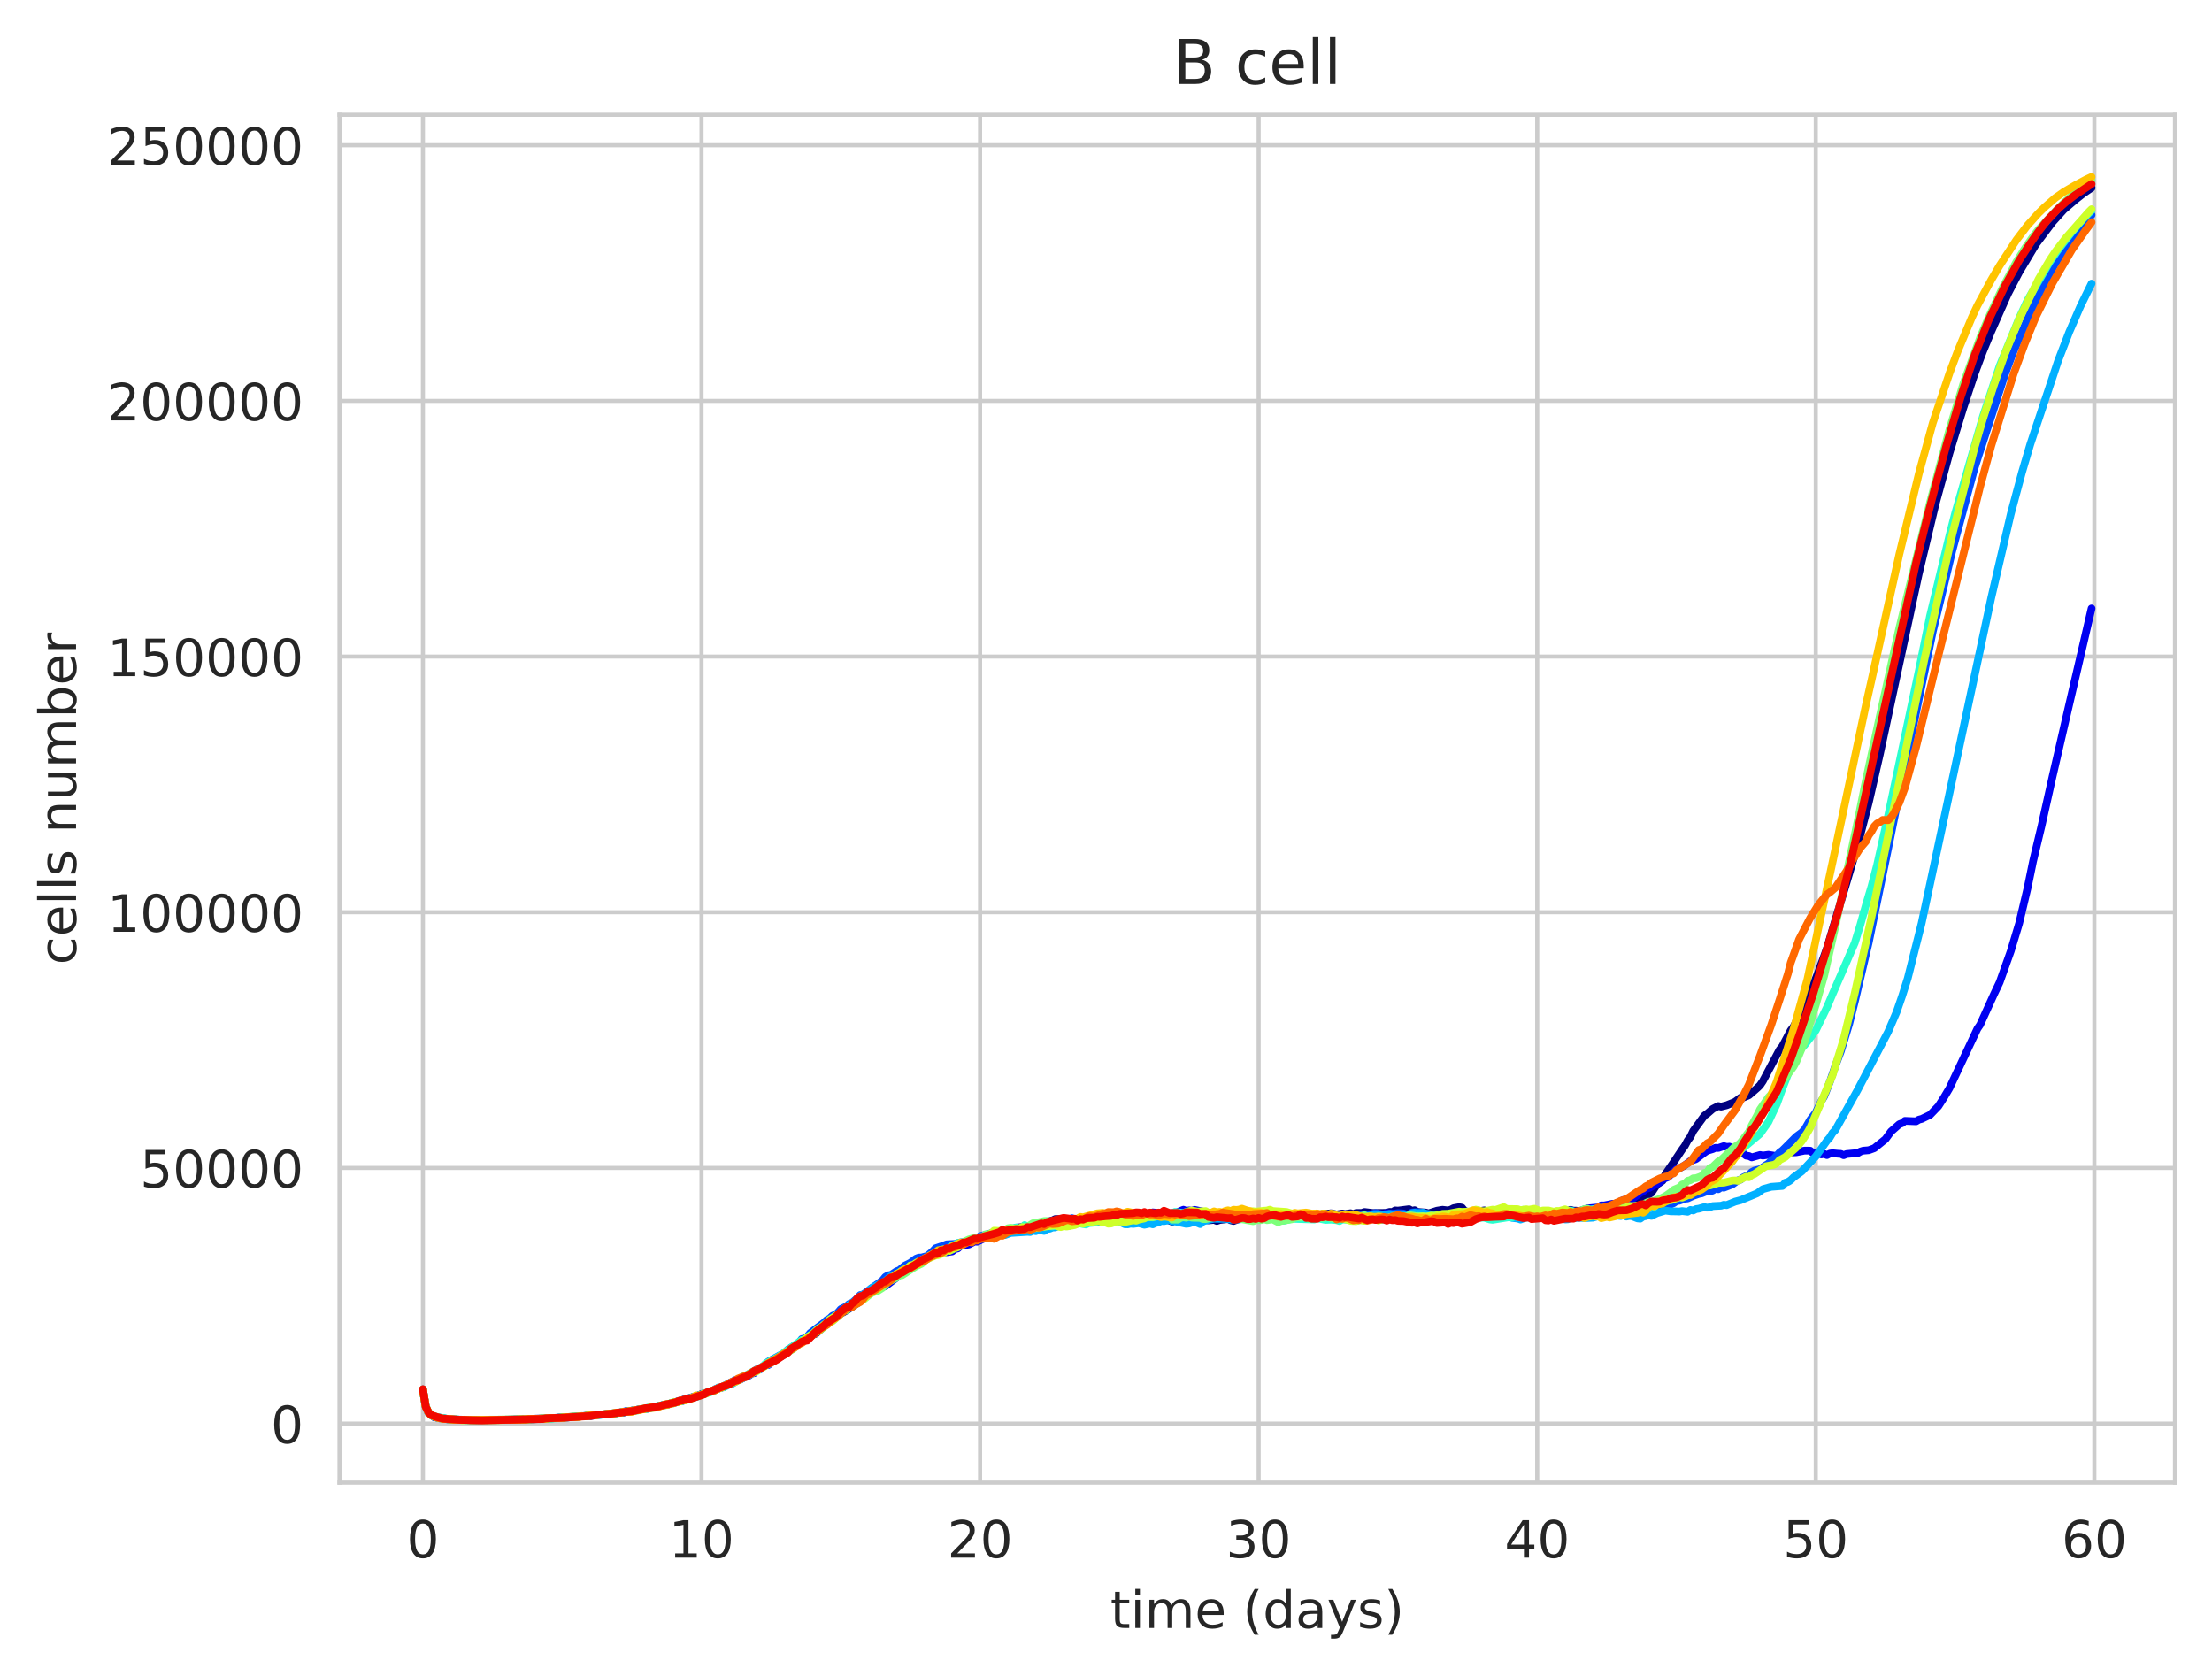 <?xml version="1.0" encoding="utf-8" standalone="no"?>
<!DOCTYPE svg PUBLIC "-//W3C//DTD SVG 1.1//EN"
  "http://www.w3.org/Graphics/SVG/1.1/DTD/svg11.dtd">
<!-- Created with matplotlib (https://matplotlib.org/) -->
<svg height="325.986pt" version="1.1" viewBox="0 0 430.373 325.986" width="430.373pt" xmlns="http://www.w3.org/2000/svg" xmlns:xlink="http://www.w3.org/1999/xlink">
 <defs>
  <style type="text/css">
*{stroke-linecap:butt;stroke-linejoin:round;white-space:pre;}
  </style>
 </defs>
 <g id="figure_1">
  <g id="patch_1">
   <path d="M 0 325.986 
L 430.373 325.986 
L 430.373 0 
L 0 0 
z
" style="fill:#ffffff;"/>
  </g>
  <g id="axes_1">
   <g id="patch_2">
    <path d="M 66.053 288.43 
L 423.173 288.43 
L 423.173 22.318 
L 66.053 22.318 
z
" style="fill:#ffffff;"/>
   </g>
   <g id="matplotlib.axis_1">
    <g id="xtick_1">
     <g id="line2d_1">
      <path clip-path="url(#pb258302715)" d="M 82.286 288.43 
L 82.286 22.318 
" style="fill:none;stroke:#cccccc;stroke-linecap:round;stroke-width:0.8;"/>
     </g>
     <g id="text_1">
      <!-- 0 -->
      <defs>
       <path d="M 31.781 66.406 
Q 24.172 66.406 20.328 58.906 
Q 16.5 51.422 16.5 36.375 
Q 16.5 21.391 20.328 13.891 
Q 24.172 6.391 31.781 6.391 
Q 39.453 6.391 43.281 13.891 
Q 47.125 21.391 47.125 36.375 
Q 47.125 51.422 43.281 58.906 
Q 39.453 66.406 31.781 66.406 
z
M 31.781 74.219 
Q 44.047 74.219 50.516 64.516 
Q 56.984 54.828 56.984 36.375 
Q 56.984 17.969 50.516 8.266 
Q 44.047 -1.422 31.781 -1.422 
Q 19.531 -1.422 13.062 8.266 
Q 6.594 17.969 6.594 36.375 
Q 6.594 54.828 13.062 64.516 
Q 19.531 74.219 31.781 74.219 
z
" id="DejaVuSans-48"/>
      </defs>
      <g style="fill:#262626;" transform="translate(79.105 303.029)scale(0.1 -0.1)">
       <use xlink:href="#DejaVuSans-48"/>
      </g>
     </g>
    </g>
    <g id="xtick_2">
     <g id="line2d_2">
      <path clip-path="url(#pb258302715)" d="M 136.485 288.43 
L 136.485 22.318 
" style="fill:none;stroke:#cccccc;stroke-linecap:round;stroke-width:0.8;"/>
     </g>
     <g id="text_2">
      <!-- 10 -->
      <defs>
       <path d="M 12.406 8.297 
L 28.516 8.297 
L 28.516 63.922 
L 10.984 60.406 
L 10.984 69.391 
L 28.422 72.906 
L 38.281 72.906 
L 38.281 8.297 
L 54.391 8.297 
L 54.391 0 
L 12.406 0 
z
" id="DejaVuSans-49"/>
      </defs>
      <g style="fill:#262626;" transform="translate(130.123 303.029)scale(0.1 -0.1)">
       <use xlink:href="#DejaVuSans-49"/>
       <use x="63.623" xlink:href="#DejaVuSans-48"/>
      </g>
     </g>
    </g>
    <g id="xtick_3">
     <g id="line2d_3">
      <path clip-path="url(#pb258302715)" d="M 190.685 288.43 
L 190.685 22.318 
" style="fill:none;stroke:#cccccc;stroke-linecap:round;stroke-width:0.8;"/>
     </g>
     <g id="text_3">
      <!-- 20 -->
      <defs>
       <path d="M 19.188 8.297 
L 53.609 8.297 
L 53.609 0 
L 7.328 0 
L 7.328 8.297 
Q 12.938 14.109 22.625 23.891 
Q 32.328 33.688 34.812 36.531 
Q 39.547 41.844 41.422 45.531 
Q 43.312 49.219 43.312 52.781 
Q 43.312 58.594 39.234 62.25 
Q 35.156 65.922 28.609 65.922 
Q 23.969 65.922 18.812 64.312 
Q 13.672 62.703 7.812 59.422 
L 7.812 69.391 
Q 13.766 71.781 18.938 73 
Q 24.125 74.219 28.422 74.219 
Q 39.75 74.219 46.484 68.547 
Q 53.219 62.891 53.219 53.422 
Q 53.219 48.922 51.531 44.891 
Q 49.859 40.875 45.406 35.406 
Q 44.188 33.984 37.641 27.219 
Q 31.109 20.453 19.188 8.297 
z
" id="DejaVuSans-50"/>
      </defs>
      <g style="fill:#262626;" transform="translate(184.322 303.029)scale(0.1 -0.1)">
       <use xlink:href="#DejaVuSans-50"/>
       <use x="63.623" xlink:href="#DejaVuSans-48"/>
      </g>
     </g>
    </g>
    <g id="xtick_4">
     <g id="line2d_4">
      <path clip-path="url(#pb258302715)" d="M 244.884 288.43 
L 244.884 22.318 
" style="fill:none;stroke:#cccccc;stroke-linecap:round;stroke-width:0.8;"/>
     </g>
     <g id="text_4">
      <!-- 30 -->
      <defs>
       <path d="M 40.578 39.312 
Q 47.656 37.797 51.625 33 
Q 55.609 28.219 55.609 21.188 
Q 55.609 10.406 48.188 4.484 
Q 40.766 -1.422 27.094 -1.422 
Q 22.516 -1.422 17.656 -0.516 
Q 12.797 0.391 7.625 2.203 
L 7.625 11.719 
Q 11.719 9.328 16.594 8.109 
Q 21.484 6.891 26.812 6.891 
Q 36.078 6.891 40.938 10.547 
Q 45.797 14.203 45.797 21.188 
Q 45.797 27.641 41.281 31.266 
Q 36.766 34.906 28.719 34.906 
L 20.219 34.906 
L 20.219 43.016 
L 29.109 43.016 
Q 36.375 43.016 40.234 45.922 
Q 44.094 48.828 44.094 54.297 
Q 44.094 59.906 40.109 62.906 
Q 36.141 65.922 28.719 65.922 
Q 24.656 65.922 20.016 65.031 
Q 15.375 64.156 9.812 62.312 
L 9.812 71.094 
Q 15.438 72.656 20.344 73.438 
Q 25.25 74.219 29.594 74.219 
Q 40.828 74.219 47.359 69.109 
Q 53.906 64.016 53.906 55.328 
Q 53.906 49.266 50.438 45.094 
Q 46.969 40.922 40.578 39.312 
z
" id="DejaVuSans-51"/>
      </defs>
      <g style="fill:#262626;" transform="translate(238.522 303.029)scale(0.1 -0.1)">
       <use xlink:href="#DejaVuSans-51"/>
       <use x="63.623" xlink:href="#DejaVuSans-48"/>
      </g>
     </g>
    </g>
    <g id="xtick_5">
     <g id="line2d_5">
      <path clip-path="url(#pb258302715)" d="M 299.084 288.43 
L 299.084 22.318 
" style="fill:none;stroke:#cccccc;stroke-linecap:round;stroke-width:0.8;"/>
     </g>
     <g id="text_5">
      <!-- 40 -->
      <defs>
       <path d="M 37.797 64.312 
L 12.891 25.391 
L 37.797 25.391 
z
M 35.203 72.906 
L 47.609 72.906 
L 47.609 25.391 
L 58.016 25.391 
L 58.016 17.188 
L 47.609 17.188 
L 47.609 0 
L 37.797 0 
L 37.797 17.188 
L 4.891 17.188 
L 4.891 26.703 
z
" id="DejaVuSans-52"/>
      </defs>
      <g style="fill:#262626;" transform="translate(292.721 303.029)scale(0.1 -0.1)">
       <use xlink:href="#DejaVuSans-52"/>
       <use x="63.623" xlink:href="#DejaVuSans-48"/>
      </g>
     </g>
    </g>
    <g id="xtick_6">
     <g id="line2d_6">
      <path clip-path="url(#pb258302715)" d="M 353.283 288.43 
L 353.283 22.318 
" style="fill:none;stroke:#cccccc;stroke-linecap:round;stroke-width:0.8;"/>
     </g>
     <g id="text_6">
      <!-- 50 -->
      <defs>
       <path d="M 10.797 72.906 
L 49.516 72.906 
L 49.516 64.594 
L 19.828 64.594 
L 19.828 46.734 
Q 21.969 47.469 24.109 47.828 
Q 26.266 48.188 28.422 48.188 
Q 40.625 48.188 47.75 41.5 
Q 54.891 34.812 54.891 23.391 
Q 54.891 11.625 47.562 5.094 
Q 40.234 -1.422 26.906 -1.422 
Q 22.312 -1.422 17.547 -0.641 
Q 12.797 0.141 7.719 1.703 
L 7.719 11.625 
Q 12.109 9.234 16.797 8.062 
Q 21.484 6.891 26.703 6.891 
Q 35.156 6.891 40.078 11.328 
Q 45.016 15.766 45.016 23.391 
Q 45.016 31 40.078 35.438 
Q 35.156 39.891 26.703 39.891 
Q 22.75 39.891 18.812 39.016 
Q 14.891 38.141 10.797 36.281 
z
" id="DejaVuSans-53"/>
      </defs>
      <g style="fill:#262626;" transform="translate(346.92 303.029)scale(0.1 -0.1)">
       <use xlink:href="#DejaVuSans-53"/>
       <use x="63.623" xlink:href="#DejaVuSans-48"/>
      </g>
     </g>
    </g>
    <g id="xtick_7">
     <g id="line2d_7">
      <path clip-path="url(#pb258302715)" d="M 407.482 288.43 
L 407.482 22.318 
" style="fill:none;stroke:#cccccc;stroke-linecap:round;stroke-width:0.8;"/>
     </g>
     <g id="text_7">
      <!-- 60 -->
      <defs>
       <path d="M 33.016 40.375 
Q 26.375 40.375 22.484 35.828 
Q 18.609 31.297 18.609 23.391 
Q 18.609 15.531 22.484 10.953 
Q 26.375 6.391 33.016 6.391 
Q 39.656 6.391 43.531 10.953 
Q 47.406 15.531 47.406 23.391 
Q 47.406 31.297 43.531 35.828 
Q 39.656 40.375 33.016 40.375 
z
M 52.594 71.297 
L 52.594 62.312 
Q 48.875 64.062 45.094 64.984 
Q 41.312 65.922 37.594 65.922 
Q 27.828 65.922 22.672 59.328 
Q 17.531 52.734 16.797 39.406 
Q 19.672 43.656 24.016 45.922 
Q 28.375 48.188 33.594 48.188 
Q 44.578 48.188 50.953 41.516 
Q 57.328 34.859 57.328 23.391 
Q 57.328 12.156 50.688 5.359 
Q 44.047 -1.422 33.016 -1.422 
Q 20.359 -1.422 13.672 8.266 
Q 6.984 17.969 6.984 36.375 
Q 6.984 53.656 15.188 63.938 
Q 23.391 74.219 37.203 74.219 
Q 40.922 74.219 44.703 73.484 
Q 48.484 72.75 52.594 71.297 
z
" id="DejaVuSans-54"/>
      </defs>
      <g style="fill:#262626;" transform="translate(401.12 303.029)scale(0.1 -0.1)">
       <use xlink:href="#DejaVuSans-54"/>
       <use x="63.623" xlink:href="#DejaVuSans-48"/>
      </g>
     </g>
    </g>
    <g id="text_8">
     <!-- time (days) -->
     <defs>
      <path d="M 18.312 70.219 
L 18.312 54.688 
L 36.812 54.688 
L 36.812 47.703 
L 18.312 47.703 
L 18.312 18.016 
Q 18.312 11.328 20.141 9.422 
Q 21.969 7.516 27.594 7.516 
L 36.812 7.516 
L 36.812 0 
L 27.594 0 
Q 17.188 0 13.234 3.875 
Q 9.281 7.766 9.281 18.016 
L 9.281 47.703 
L 2.688 47.703 
L 2.688 54.688 
L 9.281 54.688 
L 9.281 70.219 
z
" id="DejaVuSans-116"/>
      <path d="M 9.422 54.688 
L 18.406 54.688 
L 18.406 0 
L 9.422 0 
z
M 9.422 75.984 
L 18.406 75.984 
L 18.406 64.594 
L 9.422 64.594 
z
" id="DejaVuSans-105"/>
      <path d="M 52 44.188 
Q 55.375 50.25 60.062 53.125 
Q 64.75 56 71.094 56 
Q 79.641 56 84.281 50.016 
Q 88.922 44.047 88.922 33.016 
L 88.922 0 
L 79.891 0 
L 79.891 32.719 
Q 79.891 40.578 77.094 44.375 
Q 74.312 48.188 68.609 48.188 
Q 61.625 48.188 57.562 43.547 
Q 53.516 38.922 53.516 30.906 
L 53.516 0 
L 44.484 0 
L 44.484 32.719 
Q 44.484 40.625 41.703 44.406 
Q 38.922 48.188 33.109 48.188 
Q 26.219 48.188 22.156 43.531 
Q 18.109 38.875 18.109 30.906 
L 18.109 0 
L 9.078 0 
L 9.078 54.688 
L 18.109 54.688 
L 18.109 46.188 
Q 21.188 51.219 25.484 53.609 
Q 29.781 56 35.688 56 
Q 41.656 56 45.828 52.969 
Q 50 49.953 52 44.188 
z
" id="DejaVuSans-109"/>
      <path d="M 56.203 29.594 
L 56.203 25.203 
L 14.891 25.203 
Q 15.484 15.922 20.484 11.062 
Q 25.484 6.203 34.422 6.203 
Q 39.594 6.203 44.453 7.469 
Q 49.312 8.734 54.109 11.281 
L 54.109 2.781 
Q 49.266 0.734 44.188 -0.344 
Q 39.109 -1.422 33.891 -1.422 
Q 20.797 -1.422 13.156 6.188 
Q 5.516 13.812 5.516 26.812 
Q 5.516 40.234 12.766 48.109 
Q 20.016 56 32.328 56 
Q 43.359 56 49.781 48.891 
Q 56.203 41.797 56.203 29.594 
z
M 47.219 32.234 
Q 47.125 39.594 43.094 43.984 
Q 39.062 48.391 32.422 48.391 
Q 24.906 48.391 20.391 44.141 
Q 15.875 39.891 15.188 32.172 
z
" id="DejaVuSans-101"/>
      <path id="DejaVuSans-32"/>
      <path d="M 31 75.875 
Q 24.469 64.656 21.281 53.656 
Q 18.109 42.672 18.109 31.391 
Q 18.109 20.125 21.312 9.062 
Q 24.516 -2 31 -13.188 
L 23.188 -13.188 
Q 15.875 -1.703 12.234 9.375 
Q 8.594 20.453 8.594 31.391 
Q 8.594 42.281 12.203 53.312 
Q 15.828 64.359 23.188 75.875 
z
" id="DejaVuSans-40"/>
      <path d="M 45.406 46.391 
L 45.406 75.984 
L 54.391 75.984 
L 54.391 0 
L 45.406 0 
L 45.406 8.203 
Q 42.578 3.328 38.25 0.953 
Q 33.938 -1.422 27.875 -1.422 
Q 17.969 -1.422 11.734 6.484 
Q 5.516 14.406 5.516 27.297 
Q 5.516 40.188 11.734 48.094 
Q 17.969 56 27.875 56 
Q 33.938 56 38.25 53.625 
Q 42.578 51.266 45.406 46.391 
z
M 14.797 27.297 
Q 14.797 17.391 18.875 11.75 
Q 22.953 6.109 30.078 6.109 
Q 37.203 6.109 41.297 11.75 
Q 45.406 17.391 45.406 27.297 
Q 45.406 37.203 41.297 42.844 
Q 37.203 48.484 30.078 48.484 
Q 22.953 48.484 18.875 42.844 
Q 14.797 37.203 14.797 27.297 
z
" id="DejaVuSans-100"/>
      <path d="M 34.281 27.484 
Q 23.391 27.484 19.188 25 
Q 14.984 22.516 14.984 16.5 
Q 14.984 11.719 18.141 8.906 
Q 21.297 6.109 26.703 6.109 
Q 34.188 6.109 38.703 11.406 
Q 43.219 16.703 43.219 25.484 
L 43.219 27.484 
z
M 52.203 31.203 
L 52.203 0 
L 43.219 0 
L 43.219 8.297 
Q 40.141 3.328 35.547 0.953 
Q 30.953 -1.422 24.312 -1.422 
Q 15.922 -1.422 10.953 3.297 
Q 6 8.016 6 15.922 
Q 6 25.141 12.172 29.828 
Q 18.359 34.516 30.609 34.516 
L 43.219 34.516 
L 43.219 35.406 
Q 43.219 41.609 39.141 45 
Q 35.062 48.391 27.688 48.391 
Q 23 48.391 18.547 47.266 
Q 14.109 46.141 10.016 43.891 
L 10.016 52.203 
Q 14.938 54.109 19.578 55.047 
Q 24.219 56 28.609 56 
Q 40.484 56 46.344 49.844 
Q 52.203 43.703 52.203 31.203 
z
" id="DejaVuSans-97"/>
      <path d="M 32.172 -5.078 
Q 28.375 -14.844 24.75 -17.812 
Q 21.141 -20.797 15.094 -20.797 
L 7.906 -20.797 
L 7.906 -13.281 
L 13.188 -13.281 
Q 16.891 -13.281 18.938 -11.516 
Q 21 -9.766 23.484 -3.219 
L 25.094 0.875 
L 2.984 54.688 
L 12.5 54.688 
L 29.594 11.922 
L 46.688 54.688 
L 56.203 54.688 
z
" id="DejaVuSans-121"/>
      <path d="M 44.281 53.078 
L 44.281 44.578 
Q 40.484 46.531 36.375 47.5 
Q 32.281 48.484 27.875 48.484 
Q 21.188 48.484 17.844 46.438 
Q 14.5 44.391 14.5 40.281 
Q 14.5 37.156 16.891 35.375 
Q 19.281 33.594 26.516 31.984 
L 29.594 31.297 
Q 39.156 29.25 43.188 25.516 
Q 47.219 21.781 47.219 15.094 
Q 47.219 7.469 41.188 3.016 
Q 35.156 -1.422 24.609 -1.422 
Q 20.219 -1.422 15.453 -0.562 
Q 10.688 0.297 5.422 2 
L 5.422 11.281 
Q 10.406 8.688 15.234 7.391 
Q 20.062 6.109 24.812 6.109 
Q 31.156 6.109 34.562 8.281 
Q 37.984 10.453 37.984 14.406 
Q 37.984 18.062 35.516 20.016 
Q 33.062 21.969 24.703 23.781 
L 21.578 24.516 
Q 13.234 26.266 9.516 29.906 
Q 5.812 33.547 5.812 39.891 
Q 5.812 47.609 11.281 51.797 
Q 16.75 56 26.812 56 
Q 31.781 56 36.172 55.266 
Q 40.578 54.547 44.281 53.078 
z
" id="DejaVuSans-115"/>
      <path d="M 8.016 75.875 
L 15.828 75.875 
Q 23.141 64.359 26.781 53.312 
Q 30.422 42.281 30.422 31.391 
Q 30.422 20.453 26.781 9.375 
Q 23.141 -1.703 15.828 -13.188 
L 8.016 -13.188 
Q 14.5 -2 17.703 9.062 
Q 20.906 20.125 20.906 31.391 
Q 20.906 42.672 17.703 53.656 
Q 14.5 64.656 8.016 75.875 
z
" id="DejaVuSans-41"/>
     </defs>
     <g style="fill:#262626;" transform="translate(216.024 316.707)scale(0.1 -0.1)">
      <use xlink:href="#DejaVuSans-116"/>
      <use x="39.209" xlink:href="#DejaVuSans-105"/>
      <use x="66.992" xlink:href="#DejaVuSans-109"/>
      <use x="164.404" xlink:href="#DejaVuSans-101"/>
      <use x="225.928" xlink:href="#DejaVuSans-32"/>
      <use x="257.715" xlink:href="#DejaVuSans-40"/>
      <use x="296.729" xlink:href="#DejaVuSans-100"/>
      <use x="360.205" xlink:href="#DejaVuSans-97"/>
      <use x="421.484" xlink:href="#DejaVuSans-121"/>
      <use x="480.664" xlink:href="#DejaVuSans-115"/>
      <use x="532.764" xlink:href="#DejaVuSans-41"/>
     </g>
    </g>
   </g>
   <g id="matplotlib.axis_2">
    <g id="ytick_1">
     <g id="line2d_8">
      <path clip-path="url(#pb258302715)" d="M 66.053 276.951 
L 423.173 276.951 
" style="fill:none;stroke:#cccccc;stroke-linecap:round;stroke-width:0.8;"/>
     </g>
     <g id="text_9">
      <!-- 0 -->
      <g style="fill:#262626;" transform="translate(52.691 280.75)scale(0.1 -0.1)">
       <use xlink:href="#DejaVuSans-48"/>
      </g>
     </g>
    </g>
    <g id="ytick_2">
     <g id="line2d_9">
      <path clip-path="url(#pb258302715)" d="M 66.053 227.21 
L 423.173 227.21 
" style="fill:none;stroke:#cccccc;stroke-linecap:round;stroke-width:0.8;"/>
     </g>
     <g id="text_10">
      <!-- 50000 -->
      <g style="fill:#262626;" transform="translate(27.241 231.009)scale(0.1 -0.1)">
       <use xlink:href="#DejaVuSans-53"/>
       <use x="63.623" xlink:href="#DejaVuSans-48"/>
       <use x="127.246" xlink:href="#DejaVuSans-48"/>
       <use x="190.869" xlink:href="#DejaVuSans-48"/>
       <use x="254.492" xlink:href="#DejaVuSans-48"/>
      </g>
     </g>
    </g>
    <g id="ytick_3">
     <g id="line2d_10">
      <path clip-path="url(#pb258302715)" d="M 66.053 177.469 
L 423.173 177.469 
" style="fill:none;stroke:#cccccc;stroke-linecap:round;stroke-width:0.8;"/>
     </g>
     <g id="text_11">
      <!-- 100000 -->
      <g style="fill:#262626;" transform="translate(20.878 181.269)scale(0.1 -0.1)">
       <use xlink:href="#DejaVuSans-49"/>
       <use x="63.623" xlink:href="#DejaVuSans-48"/>
       <use x="127.246" xlink:href="#DejaVuSans-48"/>
       <use x="190.869" xlink:href="#DejaVuSans-48"/>
       <use x="254.492" xlink:href="#DejaVuSans-48"/>
       <use x="318.115" xlink:href="#DejaVuSans-48"/>
      </g>
     </g>
    </g>
    <g id="ytick_4">
     <g id="line2d_11">
      <path clip-path="url(#pb258302715)" d="M 66.053 127.729 
L 423.173 127.729 
" style="fill:none;stroke:#cccccc;stroke-linecap:round;stroke-width:0.8;"/>
     </g>
     <g id="text_12">
      <!-- 150000 -->
      <g style="fill:#262626;" transform="translate(20.878 131.528)scale(0.1 -0.1)">
       <use xlink:href="#DejaVuSans-49"/>
       <use x="63.623" xlink:href="#DejaVuSans-53"/>
       <use x="127.246" xlink:href="#DejaVuSans-48"/>
       <use x="190.869" xlink:href="#DejaVuSans-48"/>
       <use x="254.492" xlink:href="#DejaVuSans-48"/>
       <use x="318.115" xlink:href="#DejaVuSans-48"/>
      </g>
     </g>
    </g>
    <g id="ytick_5">
     <g id="line2d_12">
      <path clip-path="url(#pb258302715)" d="M 66.053 77.988 
L 423.173 77.988 
" style="fill:none;stroke:#cccccc;stroke-linecap:round;stroke-width:0.8;"/>
     </g>
     <g id="text_13">
      <!-- 200000 -->
      <g style="fill:#262626;" transform="translate(20.878 81.787)scale(0.1 -0.1)">
       <use xlink:href="#DejaVuSans-50"/>
       <use x="63.623" xlink:href="#DejaVuSans-48"/>
       <use x="127.246" xlink:href="#DejaVuSans-48"/>
       <use x="190.869" xlink:href="#DejaVuSans-48"/>
       <use x="254.492" xlink:href="#DejaVuSans-48"/>
       <use x="318.115" xlink:href="#DejaVuSans-48"/>
      </g>
     </g>
    </g>
    <g id="ytick_6">
     <g id="line2d_13">
      <path clip-path="url(#pb258302715)" d="M 66.053 28.247 
L 423.173 28.247 
" style="fill:none;stroke:#cccccc;stroke-linecap:round;stroke-width:0.8;"/>
     </g>
     <g id="text_14">
      <!-- 250000 -->
      <g style="fill:#262626;" transform="translate(20.878 32.046)scale(0.1 -0.1)">
       <use xlink:href="#DejaVuSans-50"/>
       <use x="63.623" xlink:href="#DejaVuSans-53"/>
       <use x="127.246" xlink:href="#DejaVuSans-48"/>
       <use x="190.869" xlink:href="#DejaVuSans-48"/>
       <use x="254.492" xlink:href="#DejaVuSans-48"/>
       <use x="318.115" xlink:href="#DejaVuSans-48"/>
      </g>
     </g>
    </g>
    <g id="text_15">
     <!-- cells number -->
     <defs>
      <path d="M 48.781 52.594 
L 48.781 44.188 
Q 44.969 46.297 41.141 47.344 
Q 37.312 48.391 33.406 48.391 
Q 24.656 48.391 19.812 42.844 
Q 14.984 37.312 14.984 27.297 
Q 14.984 17.281 19.812 11.734 
Q 24.656 6.203 33.406 6.203 
Q 37.312 6.203 41.141 7.25 
Q 44.969 8.297 48.781 10.406 
L 48.781 2.094 
Q 45.016 0.344 40.984 -0.531 
Q 36.969 -1.422 32.422 -1.422 
Q 20.062 -1.422 12.781 6.344 
Q 5.516 14.109 5.516 27.297 
Q 5.516 40.672 12.859 48.328 
Q 20.219 56 33.016 56 
Q 37.156 56 41.109 55.141 
Q 45.062 54.297 48.781 52.594 
z
" id="DejaVuSans-99"/>
      <path d="M 9.422 75.984 
L 18.406 75.984 
L 18.406 0 
L 9.422 0 
z
" id="DejaVuSans-108"/>
      <path d="M 54.891 33.016 
L 54.891 0 
L 45.906 0 
L 45.906 32.719 
Q 45.906 40.484 42.875 44.328 
Q 39.844 48.188 33.797 48.188 
Q 26.516 48.188 22.312 43.547 
Q 18.109 38.922 18.109 30.906 
L 18.109 0 
L 9.078 0 
L 9.078 54.688 
L 18.109 54.688 
L 18.109 46.188 
Q 21.344 51.125 25.703 53.562 
Q 30.078 56 35.797 56 
Q 45.219 56 50.047 50.172 
Q 54.891 44.344 54.891 33.016 
z
" id="DejaVuSans-110"/>
      <path d="M 8.5 21.578 
L 8.5 54.688 
L 17.484 54.688 
L 17.484 21.922 
Q 17.484 14.156 20.5 10.266 
Q 23.531 6.391 29.594 6.391 
Q 36.859 6.391 41.078 11.031 
Q 45.312 15.672 45.312 23.688 
L 45.312 54.688 
L 54.297 54.688 
L 54.297 0 
L 45.312 0 
L 45.312 8.406 
Q 42.047 3.422 37.719 1 
Q 33.406 -1.422 27.688 -1.422 
Q 18.266 -1.422 13.375 4.438 
Q 8.5 10.297 8.5 21.578 
z
M 31.109 56 
z
" id="DejaVuSans-117"/>
      <path d="M 48.688 27.297 
Q 48.688 37.203 44.609 42.844 
Q 40.531 48.484 33.406 48.484 
Q 26.266 48.484 22.188 42.844 
Q 18.109 37.203 18.109 27.297 
Q 18.109 17.391 22.188 11.75 
Q 26.266 6.109 33.406 6.109 
Q 40.531 6.109 44.609 11.75 
Q 48.688 17.391 48.688 27.297 
z
M 18.109 46.391 
Q 20.953 51.266 25.266 53.625 
Q 29.594 56 35.594 56 
Q 45.562 56 51.781 48.094 
Q 58.016 40.188 58.016 27.297 
Q 58.016 14.406 51.781 6.484 
Q 45.562 -1.422 35.594 -1.422 
Q 29.594 -1.422 25.266 0.953 
Q 20.953 3.328 18.109 8.203 
L 18.109 0 
L 9.078 0 
L 9.078 75.984 
L 18.109 75.984 
z
" id="DejaVuSans-98"/>
      <path d="M 41.109 46.297 
Q 39.594 47.172 37.812 47.578 
Q 36.031 48 33.891 48 
Q 26.266 48 22.188 43.047 
Q 18.109 38.094 18.109 28.812 
L 18.109 0 
L 9.078 0 
L 9.078 54.688 
L 18.109 54.688 
L 18.109 46.188 
Q 20.953 51.172 25.484 53.578 
Q 30.031 56 36.531 56 
Q 37.453 56 38.578 55.875 
Q 39.703 55.766 41.062 55.516 
z
" id="DejaVuSans-114"/>
     </defs>
     <g style="fill:#262626;" transform="translate(14.798 187.686)rotate(-90)scale(0.1 -0.1)">
      <use xlink:href="#DejaVuSans-99"/>
      <use x="54.98" xlink:href="#DejaVuSans-101"/>
      <use x="116.504" xlink:href="#DejaVuSans-108"/>
      <use x="144.287" xlink:href="#DejaVuSans-108"/>
      <use x="172.07" xlink:href="#DejaVuSans-115"/>
      <use x="224.17" xlink:href="#DejaVuSans-32"/>
      <use x="255.957" xlink:href="#DejaVuSans-110"/>
      <use x="319.336" xlink:href="#DejaVuSans-117"/>
      <use x="382.715" xlink:href="#DejaVuSans-109"/>
      <use x="480.127" xlink:href="#DejaVuSans-98"/>
      <use x="543.604" xlink:href="#DejaVuSans-101"/>
      <use x="605.127" xlink:href="#DejaVuSans-114"/>
     </g>
    </g>
   </g>
   <g id="line2d_14">
    <path clip-path="url(#pb258302715)" d="M 82.286 270.43 
L 82.828 273.584 
L 83.37 274.873 
L 84.454 275.704 
L 88.248 276.166 
L 92.042 276.278 
L 103.966 276.097 
L 105.592 275.997 
L 112.638 275.541 
L 113.18 275.483 
L 113.722 275.542 
L 114.264 275.403 
L 114.806 275.506 
L 116.431 275.229 
L 118.599 275.056 
L 119.683 274.913 
L 121.851 274.669 
L 122.393 274.481 
L 123.477 274.473 
L 124.019 274.246 
L 126.187 274.033 
L 126.729 273.814 
L 127.813 273.677 
L 128.897 273.349 
L 129.439 273.321 
L 137.569 270.965 
L 139.195 270.354 
L 140.279 269.958 
L 141.905 269.208 
L 142.989 268.57 
L 143.531 268.515 
L 144.073 268.229 
L 144.615 268.087 
L 145.699 267.364 
L 146.241 267.034 
L 146.783 266.931 
L 147.325 266.474 
L 147.867 266.217 
L 148.409 265.832 
L 148.951 265.663 
L 149.493 265.23 
L 150.035 265.01 
L 151.119 264.232 
L 151.661 264.074 
L 152.203 263.635 
L 152.745 263.458 
L 154.371 262.041 
L 155.997 261.155 
L 157.081 260.234 
L 157.623 260.083 
L 158.165 259.662 
L 158.707 259.481 
L 161.959 256.544 
L 162.501 256.344 
L 163.043 255.855 
L 164.669 254.967 
L 166.837 253.527 
L 167.379 252.882 
L 167.921 252.52 
L 169.005 251.377 
L 169.547 250.731 
L 171.715 249.699 
L 172.257 249.245 
L 172.799 249.032 
L 173.341 248.592 
L 173.883 248.567 
L 174.425 248.345 
L 174.967 247.706 
L 175.509 247.622 
L 176.593 247.006 
L 178.219 245.593 
L 178.761 245.392 
L 180.387 244.505 
L 180.929 244.221 
L 181.471 244.223 
L 182.013 243.995 
L 182.555 243.496 
L 183.097 243.582 
L 183.639 243.183 
L 185.807 242.589 
L 187.433 241.847 
L 187.975 241.739 
L 189.059 241.268 
L 189.601 241.276 
L 190.685 240.739 
L 191.769 240.595 
L 192.311 240.444 
L 193.395 239.934 
L 193.937 239.727 
L 196.105 239.279 
L 196.647 239.017 
L 197.189 239.034 
L 197.731 238.827 
L 198.815 238.719 
L 199.357 238.778 
L 200.441 238.612 
L 200.983 238.688 
L 201.525 238.379 
L 202.067 238.266 
L 202.609 237.971 
L 204.777 237.422 
L 205.319 237.156 
L 206.403 237.154 
L 207.487 237.132 
L 208.029 237.323 
L 208.571 237.338 
L 209.654 237.124 
L 210.196 237.09 
L 212.364 237.414 
L 214.532 237.239 
L 215.074 237.334 
L 215.616 237.192 
L 216.158 236.867 
L 217.242 236.691 
L 217.784 236.833 
L 218.326 236.799 
L 218.868 236.893 
L 219.41 236.784 
L 221.036 237.011 
L 221.578 237.344 
L 222.12 237.229 
L 222.662 237.395 
L 223.204 237.224 
L 223.746 237.376 
L 224.83 237.043 
L 226.456 237.102 
L 227.54 237.45 
L 228.082 237.678 
L 228.624 237.305 
L 230.25 237.608 
L 231.334 237.591 
L 231.876 237.802 
L 232.418 237.588 
L 234.586 237.306 
L 235.128 237.417 
L 236.212 237.311 
L 236.754 237.531 
L 237.296 237.339 
L 238.922 237.144 
L 239.464 237.403 
L 240.006 237.534 
L 241.632 236.925 
L 242.174 237.02 
L 243.8 236.861 
L 244.342 237.17 
L 245.968 237.169 
L 247.052 237.114 
L 247.594 237.115 
L 248.136 236.975 
L 248.678 237.006 
L 249.762 236.883 
L 250.304 236.856 
L 250.846 236.6 
L 251.388 236.795 
L 252.472 236.792 
L 253.556 236.56 
L 254.64 236.603 
L 255.724 236.405 
L 256.266 236.546 
L 257.35 236.125 
L 258.434 236.099 
L 258.976 236.028 
L 260.06 236.265 
L 261.144 236.075 
L 261.686 236.188 
L 262.77 236.017 
L 263.312 236.184 
L 263.854 235.959 
L 264.938 235.965 
L 265.48 235.781 
L 267.106 235.979 
L 269.816 235.95 
L 270.358 235.762 
L 270.9 235.787 
L 271.442 235.476 
L 271.984 235.515 
L 274.152 235.236 
L 274.694 235.552 
L 275.236 235.432 
L 275.778 235.767 
L 277.404 235.889 
L 277.946 236.052 
L 279.572 235.532 
L 280.656 235.352 
L 281.74 235.476 
L 282.282 235.324 
L 282.824 235.035 
L 283.908 234.837 
L 284.45 234.946 
L 284.992 235.616 
L 286.076 235.817 
L 287.16 235.523 
L 288.244 235.566 
L 288.786 235.467 
L 289.328 235.842 
L 289.87 236.064 
L 290.412 236.09 
L 292.038 235.748 
L 292.58 235.864 
L 293.122 236.418 
L 293.664 236.471 
L 295.29 236.24 
L 295.832 235.99 
L 296.374 236.158 
L 296.916 236.155 
L 297.458 236.48 
L 298 236.406 
L 299.084 236.621 
L 299.626 236.426 
L 300.168 236.443 
L 300.71 236.164 
L 301.794 236.097 
L 302.336 236.201 
L 302.878 236.003 
L 303.419 235.971 
L 303.961 235.606 
L 304.503 235.423 
L 305.045 235.544 
L 305.587 235.371 
L 306.129 235.533 
L 306.671 235.525 
L 307.755 235.84 
L 308.297 235.653 
L 308.839 235.768 
L 309.381 235.715 
L 309.923 235.515 
L 310.465 235.671 
L 311.007 235.634 
L 312.091 235.204 
L 313.717 234.623 
L 314.259 234.711 
L 315.343 234.389 
L 315.885 234.375 
L 317.511 233.909 
L 318.595 233.208 
L 319.137 233.099 
L 320.221 232.504 
L 320.763 232.391 
L 321.305 232.065 
L 322.389 230.44 
L 323.473 229.697 
L 324.015 228.453 
L 325.641 226.083 
L 327.267 223.639 
L 327.809 222.893 
L 328.351 221.888 
L 328.893 221.154 
L 329.435 220.025 
L 331.603 217.042 
L 332.145 216.666 
L 333.229 215.729 
L 334.313 215.17 
L 334.855 215.288 
L 335.939 215.016 
L 337.565 214.347 
L 338.649 213.547 
L 339.191 213.519 
L 340.275 213.066 
L 341.901 211.657 
L 342.443 211.122 
L 342.985 210.325 
L 346.237 204.221 
L 346.779 203.54 
L 348.405 200.461 
L 348.947 199.763 
L 350.031 197.694 
L 350.573 196.356 
L 352.199 193.14 
L 353.825 188.983 
L 355.451 184.5 
L 361.413 164.498 
L 363.581 156.179 
L 365.749 146.732 
L 368.459 134.129 
L 373.337 111.551 
L 376.589 98.026 
L 379.299 88.12 
L 382.009 79.291 
L 384.177 72.745 
L 385.803 68.406 
L 387.429 64.459 
L 390.681 57.126 
L 392.849 52.963 
L 396.101 47.532 
L 399.352 43.21 
L 401.52 40.811 
L 403.688 38.941 
L 405.314 37.651 
L 406.94 36.549 
L 406.94 36.549 
" style="fill:none;stroke:#000080;stroke-linecap:round;stroke-width:1.5;"/>
   </g>
   <g id="line2d_15">
    <path clip-path="url(#pb258302715)" d="M 82.286 270.394 
L 82.828 273.631 
L 83.37 274.859 
L 83.912 275.287 
L 84.996 275.762 
L 85.538 275.924 
L 89.874 276.227 
L 90.416 276.18 
L 91.5 276.274 
L 96.378 276.264 
L 99.088 276.199 
L 110.47 275.753 
L 116.973 275.178 
L 118.599 275.052 
L 119.141 275.09 
L 120.767 274.768 
L 121.309 274.837 
L 121.851 274.527 
L 122.393 274.625 
L 122.935 274.434 
L 127.271 273.826 
L 127.813 273.617 
L 129.981 273.242 
L 130.523 273.024 
L 132.149 272.675 
L 132.691 272.398 
L 135.401 271.77 
L 136.485 271.195 
L 138.653 270.674 
L 139.737 270.096 
L 140.279 270.024 
L 141.363 269.468 
L 141.905 269.068 
L 142.447 269.139 
L 143.531 268.433 
L 144.073 268.389 
L 145.157 267.669 
L 145.699 267.634 
L 146.241 267.23 
L 146.783 267.111 
L 147.325 266.55 
L 147.867 266.438 
L 148.951 265.47 
L 149.493 265.547 
L 150.577 264.667 
L 151.661 263.975 
L 152.203 263.778 
L 152.745 263.176 
L 153.287 262.888 
L 153.829 262.343 
L 154.371 262.204 
L 154.913 261.933 
L 155.997 260.748 
L 158.707 259.042 
L 159.249 258.467 
L 159.791 258.296 
L 160.875 257.29 
L 161.417 257.131 
L 163.043 255.575 
L 164.127 254.986 
L 165.211 254.28 
L 165.753 253.748 
L 166.295 253.428 
L 166.837 252.904 
L 167.379 252.846 
L 167.921 252.382 
L 168.463 252.142 
L 169.547 251.179 
L 170.089 251.117 
L 171.173 250.622 
L 171.715 250.346 
L 172.257 250.215 
L 174.425 248.57 
L 174.967 247.873 
L 176.051 247.357 
L 177.135 246.928 
L 178.219 246.193 
L 179.845 245.122 
L 183.097 243.648 
L 184.181 243.609 
L 185.265 243.448 
L 185.807 242.993 
L 186.349 242.875 
L 186.891 242.362 
L 187.433 242.156 
L 187.975 242.192 
L 188.517 242.109 
L 189.601 241.541 
L 190.143 241.556 
L 191.227 241.04 
L 193.395 240.285 
L 195.021 239.984 
L 195.563 239.724 
L 196.105 239.859 
L 196.647 239.754 
L 197.189 239.477 
L 202.067 239.202 
L 203.151 238.855 
L 203.693 238.939 
L 204.235 238.656 
L 204.777 238.504 
L 205.319 238.612 
L 205.861 238.452 
L 206.403 238.408 
L 206.945 238.161 
L 208.571 237.774 
L 209.113 238.107 
L 209.654 238.06 
L 210.196 237.781 
L 211.28 237.536 
L 211.822 237.322 
L 213.448 237.039 
L 213.99 236.795 
L 214.532 236.824 
L 215.074 237.079 
L 216.158 236.876 
L 217.784 236.92 
L 218.326 236.737 
L 219.41 236.739 
L 221.036 236.45 
L 221.578 236.62 
L 222.662 236.251 
L 223.746 236.2 
L 224.288 235.86 
L 224.83 235.911 
L 225.914 236.333 
L 226.456 236.293 
L 226.998 236.08 
L 228.624 236.014 
L 230.25 235.342 
L 230.792 235.572 
L 231.334 235.47 
L 231.876 235.544 
L 232.418 235.368 
L 235.128 235.942 
L 235.67 235.932 
L 238.38 236.681 
L 240.006 236.711 
L 240.548 236.959 
L 241.09 236.685 
L 242.716 236.482 
L 243.8 236.815 
L 244.884 236.567 
L 245.426 236.643 
L 246.51 236.562 
L 247.052 236.595 
L 247.594 236.821 
L 248.678 236.837 
L 249.762 237.099 
L 250.304 236.799 
L 250.846 236.767 
L 251.388 236.872 
L 251.93 236.759 
L 252.472 236.78 
L 253.014 236.652 
L 253.556 236.336 
L 254.098 236.394 
L 254.64 236.309 
L 255.724 236.662 
L 256.808 236.368 
L 257.892 236.638 
L 258.434 236.555 
L 258.976 236.333 
L 259.518 236.395 
L 260.602 236.376 
L 261.144 236.57 
L 261.686 236.387 
L 262.77 236.428 
L 263.312 236.47 
L 264.396 236.39 
L 265.48 236.672 
L 266.022 236.619 
L 266.564 236.303 
L 267.648 236.532 
L 268.19 236.231 
L 269.274 236.183 
L 269.816 235.991 
L 270.358 236.161 
L 270.9 236.038 
L 271.442 236.214 
L 271.984 236.537 
L 272.526 236.53 
L 273.068 236.711 
L 273.61 236.665 
L 274.152 236.85 
L 274.694 236.548 
L 275.236 236.753 
L 275.778 236.673 
L 276.862 237.212 
L 277.404 237.519 
L 278.488 237.124 
L 279.03 237.051 
L 279.572 237.509 
L 281.198 237.142 
L 282.282 237.431 
L 282.824 237.263 
L 283.366 236.925 
L 283.908 236.859 
L 284.992 236.288 
L 285.534 236.31 
L 286.076 236.544 
L 286.618 236.546 
L 287.702 236.267 
L 288.786 236.239 
L 289.328 236.063 
L 291.496 236.198 
L 292.038 236.439 
L 294.206 236.067 
L 295.29 236.012 
L 295.832 236.184 
L 296.374 236.185 
L 296.916 236.349 
L 297.458 236.185 
L 298 236.216 
L 299.084 235.765 
L 299.626 235.818 
L 300.168 235.679 
L 300.71 235.832 
L 301.794 235.724 
L 302.336 235.939 
L 302.878 236.293 
L 303.419 235.787 
L 303.961 235.973 
L 305.045 235.912 
L 305.587 235.663 
L 306.129 235.628 
L 306.671 235.708 
L 307.213 235.63 
L 308.839 235.088 
L 311.007 234.89 
L 311.549 234.499 
L 312.091 234.513 
L 313.717 234.193 
L 314.259 234.178 
L 315.885 233.444 
L 316.427 233.478 
L 317.511 233.312 
L 318.595 232.489 
L 319.137 232.046 
L 319.679 231.818 
L 320.221 231.302 
L 320.763 231.155 
L 322.931 230.021 
L 323.473 229.407 
L 324.557 228.996 
L 325.641 227.917 
L 326.183 227.405 
L 326.725 227.299 
L 327.809 226.682 
L 328.893 225.854 
L 329.977 225.484 
L 331.603 224.243 
L 332.145 223.87 
L 333.229 223.546 
L 333.771 223.297 
L 334.313 223.332 
L 335.397 222.969 
L 335.939 223.12 
L 336.481 223.076 
L 337.023 223.381 
L 337.565 223.547 
L 338.107 223.844 
L 338.649 223.947 
L 339.733 224.823 
L 340.275 224.895 
L 340.817 225.159 
L 342.443 224.694 
L 342.985 224.803 
L 344.069 224.654 
L 345.695 224.913 
L 346.237 225.003 
L 346.779 224.754 
L 347.321 224.264 
L 349.489 224.161 
L 351.115 223.842 
L 352.199 223.853 
L 352.741 224.313 
L 353.283 224.431 
L 353.825 224.375 
L 354.367 224.587 
L 354.909 224.474 
L 355.451 224.715 
L 355.993 224.431 
L 356.535 224.349 
L 357.619 224.453 
L 358.161 224.477 
L 358.703 224.741 
L 359.245 224.512 
L 360.871 224.359 
L 361.413 224.35 
L 361.955 224.028 
L 362.497 223.857 
L 363.581 223.766 
L 364.665 223.374 
L 366.833 221.619 
L 367.917 220.131 
L 369.543 218.702 
L 370.085 218.503 
L 370.627 218.056 
L 372.795 218.141 
L 373.337 217.818 
L 373.879 217.677 
L 375.505 216.891 
L 377.131 215.204 
L 378.215 213.518 
L 379.299 211.684 
L 380.383 209.372 
L 384.719 200.153 
L 385.261 199.351 
L 387.971 193.383 
L 389.055 191.096 
L 391.223 185.025 
L 392.849 179.627 
L 394.475 172.79 
L 395.559 167.531 
L 397.185 160.74 
L 399.352 151.053 
L 402.604 136.989 
L 406.94 118.368 
L 406.94 118.368 
" style="fill:none;stroke:#0000f1;stroke-linecap:round;stroke-width:1.5;"/>
   </g>
   <g id="line2d_16">
    <path clip-path="url(#pb258302715)" d="M 82.286 270.277 
L 82.828 273.588 
L 83.37 274.837 
L 84.454 275.56 
L 87.164 276.121 
L 93.126 276.26 
L 98.546 276.178 
L 107.218 275.976 
L 108.302 275.836 
L 111.554 275.688 
L 112.638 275.576 
L 114.806 275.43 
L 115.347 275.332 
L 115.889 275.372 
L 119.141 274.963 
L 119.683 274.985 
L 121.851 274.528 
L 122.393 274.597 
L 123.477 274.321 
L 124.019 274.368 
L 124.561 274.153 
L 125.103 274.16 
L 125.645 273.944 
L 127.271 273.753 
L 128.355 273.47 
L 129.981 273.212 
L 130.523 272.981 
L 131.065 273.005 
L 132.149 272.583 
L 132.691 272.618 
L 133.775 272.136 
L 135.401 271.742 
L 137.569 270.942 
L 138.653 270.668 
L 139.195 270.206 
L 140.279 269.912 
L 142.989 268.516 
L 144.073 268.289 
L 147.325 266.359 
L 148.409 265.882 
L 149.493 264.887 
L 152.745 263.126 
L 153.287 262.56 
L 155.455 261.189 
L 155.997 260.503 
L 156.539 260.394 
L 157.081 260.041 
L 157.623 259.344 
L 160.333 257.308 
L 160.875 256.78 
L 161.417 256.514 
L 161.959 255.981 
L 162.501 255.767 
L 163.043 255.337 
L 163.585 254.684 
L 164.669 254.151 
L 165.211 253.672 
L 165.753 253.474 
L 166.837 252.551 
L 167.379 251.936 
L 167.921 251.846 
L 169.547 250.626 
L 171.173 249.492 
L 171.715 249.07 
L 172.257 248.413 
L 172.799 248.102 
L 173.341 248.025 
L 174.425 247.31 
L 174.967 247.113 
L 176.051 246.212 
L 177.135 245.668 
L 178.219 244.864 
L 178.761 244.658 
L 179.303 244.637 
L 180.387 244.346 
L 181.471 243.433 
L 182.013 242.841 
L 183.639 242.298 
L 184.181 242.075 
L 185.807 241.987 
L 186.891 241.693 
L 188.517 241.548 
L 189.601 241.06 
L 190.143 240.987 
L 190.685 240.49 
L 192.311 240.066 
L 192.853 239.893 
L 195.021 239.85 
L 195.563 239.458 
L 196.105 239.299 
L 197.731 239.315 
L 198.273 239.362 
L 198.815 239.228 
L 199.357 239.209 
L 200.441 238.897 
L 200.983 239.037 
L 202.067 239.024 
L 202.609 238.74 
L 203.693 238.538 
L 204.777 238.123 
L 205.319 237.982 
L 205.861 238.268 
L 206.403 238.014 
L 206.945 237.491 
L 207.487 237.487 
L 208.029 237.345 
L 208.571 236.981 
L 209.113 237.244 
L 210.196 237.039 
L 212.906 237.318 
L 213.448 237.166 
L 215.616 237.292 
L 217.242 237.238 
L 217.784 237.391 
L 219.41 237.157 
L 219.952 237.204 
L 220.494 236.948 
L 221.036 237.066 
L 222.12 236.921 
L 222.662 237.072 
L 223.204 236.947 
L 224.288 237.108 
L 225.372 236.832 
L 228.082 236.616 
L 229.166 236.366 
L 229.708 236.422 
L 231.334 236.15 
L 232.418 236.289 
L 233.502 236.449 
L 234.044 236.257 
L 234.586 236.224 
L 235.128 236.434 
L 235.67 236.504 
L 236.212 236.317 
L 236.754 236.007 
L 237.296 235.96 
L 237.838 236.154 
L 239.464 235.94 
L 240.548 235.949 
L 241.632 236.308 
L 242.174 236.037 
L 242.716 235.97 
L 243.258 236.178 
L 244.342 236.064 
L 245.426 236.278 
L 245.968 236.119 
L 246.51 236.205 
L 247.052 236.551 
L 248.678 236.565 
L 249.22 236.742 
L 249.762 236.411 
L 250.846 236.516 
L 251.93 236.447 
L 253.014 236.391 
L 254.098 236.73 
L 254.64 236.542 
L 255.724 236.655 
L 256.266 236.785 
L 256.808 236.658 
L 257.35 236.653 
L 257.892 236.886 
L 258.434 236.988 
L 258.976 236.813 
L 260.06 236.959 
L 261.686 236.816 
L 265.48 236.228 
L 266.022 236.464 
L 267.648 235.995 
L 269.274 236.353 
L 271.984 236 
L 273.068 236.069 
L 273.61 236.305 
L 274.152 236.233 
L 274.694 235.876 
L 275.778 235.795 
L 276.32 236.048 
L 276.862 235.985 
L 277.404 236.214 
L 279.572 236.494 
L 280.114 236.886 
L 280.656 236.803 
L 281.74 236.355 
L 282.824 236.451 
L 283.366 236.333 
L 283.908 236.335 
L 284.45 236.156 
L 284.992 235.848 
L 286.076 236.146 
L 287.702 236.125 
L 288.244 236.134 
L 289.328 236.474 
L 289.87 236.286 
L 290.412 236.335 
L 290.954 236.153 
L 291.496 236.301 
L 292.58 236.294 
L 293.122 236.134 
L 293.664 236.281 
L 294.206 235.996 
L 295.29 236.052 
L 295.832 235.855 
L 296.374 236.069 
L 296.916 236.147 
L 297.458 235.953 
L 298 235.887 
L 298.542 236.044 
L 299.084 236.325 
L 299.626 236.471 
L 300.168 236.812 
L 300.71 236.819 
L 301.794 236.97 
L 302.878 236.674 
L 303.961 236.715 
L 305.045 236.86 
L 306.671 236.716 
L 307.213 236.337 
L 307.755 236.157 
L 308.839 236.39 
L 309.381 236.264 
L 309.923 235.979 
L 310.465 236.089 
L 312.091 235.97 
L 313.717 236.185 
L 314.801 235.684 
L 316.427 235.832 
L 316.969 235.544 
L 317.511 235.572 
L 318.053 235.347 
L 319.679 235.356 
L 321.305 234.823 
L 321.847 235.024 
L 322.389 234.772 
L 325.099 234.287 
L 325.641 234.06 
L 326.183 233.662 
L 326.725 233.595 
L 327.809 233.203 
L 328.351 233.145 
L 329.435 232.645 
L 330.519 232.268 
L 331.061 232.17 
L 332.145 231.727 
L 332.687 231.764 
L 333.229 231.618 
L 333.771 231.182 
L 334.313 231.359 
L 334.855 230.987 
L 335.397 231.054 
L 337.023 230.429 
L 338.107 229.632 
L 338.649 229.493 
L 339.191 229.032 
L 340.275 228.536 
L 340.817 228.019 
L 341.359 227.723 
L 342.443 227.466 
L 343.527 226.7 
L 344.069 226.355 
L 344.611 225.795 
L 345.153 225.414 
L 346.237 224.209 
L 346.779 223.819 
L 349.489 221.117 
L 350.573 220.315 
L 351.115 219.725 
L 352.199 217.836 
L 353.283 216.431 
L 354.367 214.199 
L 354.909 213.298 
L 355.993 210.539 
L 357.077 207.404 
L 358.161 204.517 
L 359.787 199.168 
L 360.871 194.869 
L 363.581 183.363 
L 367.375 164.985 
L 369.001 156.972 
L 376.047 122.854 
L 378.215 113.925 
L 379.841 107.132 
L 384.177 91.037 
L 390.139 72.67 
L 391.765 68.36 
L 395.559 59.612 
L 398.268 54.176 
L 399.894 51.259 
L 402.062 47.945 
L 404.772 44.313 
L 406.94 41.817 
L 406.94 41.817 
" style="fill:none;stroke:#004cff;stroke-linecap:round;stroke-width:1.5;"/>
   </g>
   <g id="line2d_17">
    <path clip-path="url(#pb258302715)" d="M 82.286 270.39 
L 82.828 273.744 
L 83.37 274.835 
L 83.912 275.331 
L 84.996 275.811 
L 87.706 276.213 
L 88.79 276.181 
L 90.958 276.281 
L 93.668 276.229 
L 94.752 276.267 
L 102.882 276.134 
L 105.05 275.998 
L 106.676 275.948 
L 113.18 275.514 
L 114.264 275.446 
L 117.515 275.183 
L 118.057 275.035 
L 120.225 274.893 
L 121.309 274.615 
L 121.851 274.677 
L 122.935 274.41 
L 123.477 274.445 
L 124.019 274.239 
L 126.187 274.023 
L 126.729 273.794 
L 128.897 273.399 
L 132.691 272.498 
L 133.233 272.247 
L 134.317 272.088 
L 134.859 271.754 
L 135.401 271.709 
L 138.653 270.574 
L 139.195 270.431 
L 139.737 269.923 
L 140.821 269.886 
L 141.905 269.328 
L 142.447 269.21 
L 145.157 267.555 
L 146.783 266.913 
L 150.577 264.709 
L 151.119 264.296 
L 151.661 264.057 
L 153.287 262.83 
L 153.829 262.386 
L 154.371 262.16 
L 155.455 261.249 
L 156.539 260.688 
L 157.623 259.912 
L 158.165 259.62 
L 158.707 259.202 
L 160.333 257.609 
L 160.875 257.226 
L 161.417 256.679 
L 163.585 255.299 
L 164.127 254.671 
L 166.837 252.725 
L 167.379 252.118 
L 167.921 251.807 
L 168.463 251.663 
L 169.005 251.201 
L 169.547 250.592 
L 171.715 249.489 
L 172.257 249.202 
L 173.341 248.234 
L 174.425 248.011 
L 174.967 247.515 
L 175.509 247.242 
L 176.051 247.206 
L 176.593 246.795 
L 177.135 246.685 
L 177.677 246.424 
L 178.761 245.45 
L 180.387 244.631 
L 180.929 244.207 
L 181.471 244.239 
L 182.555 243.965 
L 186.349 242.025 
L 186.891 242.109 
L 187.433 242.079 
L 187.975 241.584 
L 188.517 241.501 
L 189.059 241.221 
L 190.143 241.206 
L 191.227 240.581 
L 192.311 240.665 
L 192.853 240.288 
L 193.937 240.43 
L 194.479 240.081 
L 195.563 240.261 
L 196.647 239.864 
L 199.899 239.651 
L 200.441 239.687 
L 200.983 239.413 
L 201.525 239.519 
L 202.067 239.253 
L 203.151 239.472 
L 203.693 239.089 
L 204.235 239.036 
L 204.777 238.808 
L 205.319 238.783 
L 206.945 238.003 
L 207.487 237.893 
L 208.029 237.911 
L 208.571 237.781 
L 209.113 237.9 
L 209.654 237.892 
L 210.196 238.012 
L 210.738 237.669 
L 211.822 237.721 
L 212.906 237.326 
L 213.448 237.672 
L 213.99 237.739 
L 215.074 237.343 
L 216.158 237.399 
L 216.7 237.289 
L 217.784 237.637 
L 218.868 238.176 
L 219.41 238.19 
L 219.952 238.055 
L 220.494 238.104 
L 221.578 237.965 
L 222.662 238.268 
L 223.746 238.036 
L 224.288 238.19 
L 224.83 237.932 
L 225.372 237.81 
L 225.914 237.524 
L 226.456 237.561 
L 227.54 237.355 
L 228.082 237.618 
L 228.624 237.62 
L 230.792 238.091 
L 231.334 238.025 
L 232.418 237.67 
L 233.502 238.139 
L 234.044 237.635 
L 235.128 237.313 
L 236.212 237.094 
L 238.922 237.139 
L 239.464 237.271 
L 241.09 237.239 
L 242.716 236.98 
L 243.258 237.036 
L 243.8 236.756 
L 244.342 236.707 
L 245.968 236.271 
L 246.51 236.247 
L 247.052 236.08 
L 248.136 236.067 
L 249.762 236.381 
L 250.304 236.564 
L 250.846 236.563 
L 251.388 236.437 
L 251.93 236.456 
L 252.472 236.844 
L 255.182 236.542 
L 256.266 236.586 
L 256.808 236.788 
L 257.35 236.584 
L 257.892 236.579 
L 258.434 236.817 
L 258.976 236.853 
L 260.06 236.541 
L 261.686 236.66 
L 262.228 236.871 
L 262.77 236.955 
L 263.312 236.923 
L 263.854 236.712 
L 266.022 236.591 
L 267.106 236.413 
L 268.19 236.358 
L 268.732 236.454 
L 270.358 236.148 
L 271.442 236.378 
L 272.526 236.268 
L 273.068 236.335 
L 273.61 236.681 
L 274.152 236.449 
L 274.694 236.04 
L 275.236 235.913 
L 275.778 236.037 
L 276.862 235.911 
L 277.404 236.112 
L 278.488 236.262 
L 280.656 236.687 
L 281.74 236.606 
L 282.282 236.262 
L 282.824 236.387 
L 283.908 236.44 
L 284.45 236.701 
L 284.992 236.802 
L 285.534 236.595 
L 286.076 236.2 
L 286.618 236.287 
L 287.16 236.008 
L 287.702 236.164 
L 293.122 236.381 
L 293.664 236.571 
L 294.206 236.935 
L 295.29 237.054 
L 295.832 237.254 
L 296.916 236.842 
L 297.458 236.871 
L 299.084 236.548 
L 301.252 236.617 
L 302.336 236.347 
L 303.961 237.064 
L 304.503 237.24 
L 305.045 237.207 
L 305.587 236.887 
L 306.129 236.978 
L 307.213 236.896 
L 308.297 236.969 
L 309.923 236.892 
L 311.007 236.568 
L 311.549 236.452 
L 312.091 236.517 
L 314.259 236.236 
L 314.801 236.501 
L 315.343 236.558 
L 315.885 236.323 
L 316.427 236.669 
L 316.969 236.548 
L 317.511 236.595 
L 318.595 237.023 
L 319.137 237.079 
L 319.679 236.676 
L 320.221 236.584 
L 320.763 236.37 
L 321.305 236.537 
L 322.389 235.998 
L 324.015 235.513 
L 325.099 235.657 
L 326.183 235.666 
L 326.725 235.696 
L 327.267 235.602 
L 328.351 235.736 
L 328.893 235.383 
L 329.435 235.488 
L 329.977 235.217 
L 330.519 235.14 
L 331.603 234.828 
L 332.145 234.95 
L 332.687 234.856 
L 333.229 234.637 
L 334.855 234.557 
L 335.397 234.376 
L 335.939 234.442 
L 337.565 233.77 
L 338.649 233.488 
L 341.901 232.148 
L 342.985 231.342 
L 344.611 230.886 
L 346.779 230.72 
L 347.321 230.09 
L 347.863 229.937 
L 348.405 229.586 
L 348.947 229.044 
L 350.573 227.864 
L 353.283 224.971 
L 355.451 221.918 
L 355.993 221.314 
L 356.535 220.414 
L 357.077 219.855 
L 361.413 212.059 
L 367.375 200.695 
L 369.001 196.892 
L 370.085 193.754 
L 371.169 190.339 
L 373.879 179.609 
L 387.429 116.269 
L 391.223 99.998 
L 393.391 91.933 
L 395.017 86.44 
L 400.436 70.181 
L 402.604 64.57 
L 404.772 59.579 
L 406.94 55.167 
L 406.94 55.167 
" style="fill:none;stroke:#00b0ff;stroke-linecap:round;stroke-width:1.5;"/>
   </g>
   <g id="line2d_18">
    <path clip-path="url(#pb258302715)" d="M 82.286 270.452 
L 82.828 273.655 
L 83.37 274.725 
L 83.912 275.316 
L 84.454 275.557 
L 88.248 276.244 
L 88.79 276.133 
L 89.874 276.218 
L 102.34 276.135 
L 102.882 276.041 
L 103.966 276.066 
L 106.134 275.949 
L 108.302 275.919 
L 109.386 275.726 
L 110.47 275.745 
L 113.18 275.496 
L 113.722 275.539 
L 114.264 275.398 
L 115.347 275.342 
L 116.973 275.174 
L 118.057 275.082 
L 120.225 274.865 
L 120.767 274.854 
L 121.309 274.638 
L 121.851 274.646 
L 122.393 274.453 
L 122.935 274.505 
L 124.561 274.174 
L 129.439 273.257 
L 131.607 272.726 
L 132.149 272.565 
L 132.691 272.53 
L 134.317 272.065 
L 135.943 271.612 
L 137.027 271.017 
L 138.111 270.882 
L 138.653 270.53 
L 139.195 270.396 
L 139.737 270.061 
L 140.821 269.728 
L 141.363 269.39 
L 142.989 268.785 
L 144.615 267.76 
L 145.157 267.606 
L 146.241 266.947 
L 146.783 266.802 
L 148.409 265.863 
L 148.951 265.269 
L 151.661 263.791 
L 155.997 260.67 
L 156.539 260.603 
L 157.081 260.121 
L 158.165 259.411 
L 159.249 258.387 
L 159.791 258.148 
L 160.875 257.346 
L 161.417 257.257 
L 161.959 256.811 
L 162.501 256.098 
L 164.669 254.654 
L 165.211 253.977 
L 165.753 253.864 
L 166.837 253.145 
L 169.547 251.446 
L 170.089 250.907 
L 173.341 248.792 
L 173.883 248.571 
L 174.425 247.919 
L 175.509 247.198 
L 176.593 246.605 
L 178.219 245.873 
L 179.303 245.496 
L 180.387 244.922 
L 183.097 243.149 
L 183.639 243.016 
L 184.181 243.016 
L 185.265 242.304 
L 185.807 242.133 
L 186.349 241.802 
L 187.433 241.71 
L 191.227 240.755 
L 191.769 240.794 
L 192.853 240.162 
L 195.021 239.348 
L 195.563 239.388 
L 197.731 238.781 
L 198.273 239.068 
L 198.815 238.845 
L 199.357 238.326 
L 199.899 238.747 
L 200.441 238.796 
L 200.983 238.511 
L 201.525 238.474 
L 202.067 238.596 
L 202.609 238.476 
L 203.151 238.627 
L 203.693 238.502 
L 204.777 238.589 
L 205.861 238.361 
L 206.945 238.231 
L 207.487 238.455 
L 208.029 238.508 
L 209.113 237.976 
L 209.654 237.931 
L 211.28 238.224 
L 211.822 237.958 
L 212.906 237.856 
L 213.448 237.551 
L 213.99 237.377 
L 214.532 237.436 
L 215.074 237.746 
L 215.616 237.807 
L 216.7 237.365 
L 217.242 237.616 
L 217.784 237.606 
L 218.868 237.286 
L 219.41 237.205 
L 219.952 236.998 
L 221.036 237.246 
L 224.288 236.585 
L 225.372 236.428 
L 226.456 236.667 
L 226.998 236.653 
L 227.54 236.496 
L 228.082 236.035 
L 228.624 235.759 
L 230.25 236.005 
L 230.792 235.76 
L 231.876 236.209 
L 232.418 236.287 
L 232.96 236.521 
L 234.586 236.175 
L 235.128 236.126 
L 236.212 236.272 
L 237.838 236.134 
L 238.38 236.368 
L 239.464 236.437 
L 241.09 236.13 
L 242.174 236.521 
L 242.716 236.543 
L 244.342 236.331 
L 245.426 236.463 
L 245.968 236.736 
L 249.22 237.481 
L 249.762 237.496 
L 251.388 237.112 
L 255.724 237.241 
L 256.266 236.99 
L 257.892 237.325 
L 258.976 237.277 
L 260.06 237.372 
L 260.602 237.546 
L 261.144 237.234 
L 262.77 237.342 
L 263.312 237.13 
L 263.854 237.537 
L 266.022 236.962 
L 266.564 237.102 
L 267.106 237.023 
L 267.648 237.14 
L 268.19 237.095 
L 268.732 237.292 
L 269.274 237.271 
L 269.816 237.111 
L 270.358 237.205 
L 271.984 236.807 
L 272.526 237.171 
L 273.068 237.108 
L 273.61 237.166 
L 274.152 237.004 
L 274.694 237.071 
L 275.236 236.945 
L 275.778 236.544 
L 279.572 236.768 
L 280.114 236.526 
L 281.198 236.578 
L 281.74 236.46 
L 282.282 236.66 
L 283.366 236.717 
L 283.908 236.614 
L 284.45 236.853 
L 284.992 236.764 
L 285.534 236.924 
L 287.702 236.742 
L 288.244 236.898 
L 288.786 236.888 
L 289.87 237.237 
L 290.412 237.303 
L 293.664 236.781 
L 294.206 236.852 
L 294.748 236.618 
L 295.832 236.612 
L 296.374 236.196 
L 298 236.074 
L 298.542 235.813 
L 299.084 235.864 
L 300.168 236.245 
L 300.71 236.036 
L 301.252 236.096 
L 301.794 235.925 
L 303.419 236.121 
L 304.503 235.755 
L 305.045 235.85 
L 305.587 235.495 
L 306.671 235.835 
L 307.755 235.707 
L 308.297 235.465 
L 312.091 234.917 
L 312.633 235.11 
L 313.175 234.861 
L 313.717 234.811 
L 314.259 234.926 
L 314.801 235.17 
L 315.343 235.189 
L 315.885 235.365 
L 316.427 235.248 
L 317.511 235.472 
L 318.595 235.334 
L 319.137 235.507 
L 319.679 235.367 
L 320.221 234.894 
L 320.763 234.6 
L 321.847 234.783 
L 322.389 234.271 
L 324.015 233.783 
L 324.557 233.604 
L 325.099 232.97 
L 326.183 232.516 
L 326.725 232.058 
L 327.267 232.43 
L 327.809 232.319 
L 328.351 232.332 
L 330.519 231.454 
L 331.061 231.028 
L 332.687 229.379 
L 334.313 228.616 
L 337.023 225.894 
L 337.565 224.969 
L 338.107 224.468 
L 338.649 223.766 
L 342.443 220.563 
L 344.069 218.267 
L 345.695 214.805 
L 346.779 211.809 
L 348.405 207.606 
L 350.573 203.853 
L 351.115 203.298 
L 352.199 201.9 
L 353.283 200.457 
L 355.451 195.976 
L 356.535 193.414 
L 359.245 187.189 
L 360.871 183.432 
L 361.955 179.913 
L 363.039 176.053 
L 364.123 172.434 
L 365.207 168.291 
L 367.375 158.601 
L 373.337 130.472 
L 375.505 119.835 
L 379.299 104.133 
L 380.383 99.916 
L 385.803 81.029 
L 389.055 71.176 
L 392.849 61.917 
L 394.475 58.41 
L 398.81 50.927 
L 400.436 48.574 
L 403.146 45.072 
L 405.314 42.572 
L 406.94 40.943 
L 406.94 40.943 
" style="fill:none;stroke:#29ffce;stroke-linecap:round;stroke-width:1.5;"/>
   </g>
   <g id="line2d_19">
    <path clip-path="url(#pb258302715)" d="M 82.286 270.44 
L 82.828 273.624 
L 83.37 274.814 
L 83.912 275.384 
L 85.538 275.918 
L 90.416 276.274 
L 91.5 276.301 
L 95.294 276.261 
L 97.462 276.191 
L 98.546 276.211 
L 99.63 276.177 
L 100.172 276.217 
L 101.256 276.113 
L 101.798 276.211 
L 102.34 276.101 
L 102.882 276.162 
L 103.424 276.058 
L 104.508 276.059 
L 106.134 275.908 
L 107.218 275.981 
L 108.302 275.887 
L 109.928 275.755 
L 112.638 275.596 
L 113.722 275.493 
L 116.431 275.257 
L 116.973 275.174 
L 118.057 275.17 
L 122.935 274.559 
L 123.477 274.297 
L 124.019 274.422 
L 125.103 274.081 
L 125.645 274.145 
L 126.187 273.867 
L 126.729 273.889 
L 127.813 273.622 
L 128.897 273.41 
L 129.439 273.221 
L 130.523 273.121 
L 131.065 272.73 
L 131.607 272.82 
L 134.317 271.97 
L 134.859 271.895 
L 136.485 271.319 
L 137.027 271.258 
L 138.653 270.621 
L 139.195 270.274 
L 140.821 269.786 
L 141.363 269.47 
L 141.905 269.356 
L 142.447 269.007 
L 142.989 268.878 
L 143.531 268.569 
L 144.073 268.076 
L 145.157 267.821 
L 146.241 267.195 
L 147.325 266.504 
L 147.867 266.366 
L 148.951 265.615 
L 149.493 265.408 
L 150.035 264.819 
L 152.203 263.712 
L 154.371 262.395 
L 154.913 261.687 
L 155.455 261.463 
L 156.539 260.534 
L 157.081 260.353 
L 158.165 259.575 
L 158.707 259.333 
L 159.249 258.806 
L 159.791 258.566 
L 161.417 257.21 
L 161.959 257.03 
L 163.585 255.605 
L 164.127 255.044 
L 164.669 254.936 
L 165.211 254.414 
L 167.921 252.878 
L 169.547 251.591 
L 170.089 251.342 
L 170.631 251.224 
L 171.715 250.54 
L 172.799 249.403 
L 174.425 248.581 
L 174.967 248.139 
L 175.509 248.077 
L 178.219 246.338 
L 179.303 245.857 
L 179.845 245.308 
L 180.929 244.509 
L 181.471 244.354 
L 182.555 243.596 
L 183.097 243.519 
L 184.181 243.167 
L 185.265 243.101 
L 185.807 242.529 
L 186.349 242.126 
L 188.517 241.12 
L 189.601 240.807 
L 190.143 240.805 
L 191.227 240.542 
L 191.769 240.123 
L 192.311 240.098 
L 192.853 239.939 
L 193.395 240.073 
L 194.479 239.788 
L 195.021 239.696 
L 195.563 239.395 
L 196.105 238.946 
L 196.647 238.853 
L 197.731 239.086 
L 198.273 239.028 
L 198.815 238.785 
L 199.899 238.654 
L 200.983 237.961 
L 202.067 237.781 
L 203.151 237.539 
L 203.693 237.518 
L 204.235 237.678 
L 204.777 237.569 
L 205.319 237.726 
L 205.861 237.701 
L 206.403 237.838 
L 206.945 237.698 
L 207.487 237.744 
L 209.113 237.356 
L 210.196 237.476 
L 210.738 237.616 
L 211.28 237.543 
L 211.822 237.261 
L 212.906 237.364 
L 215.616 236.802 
L 216.158 237.112 
L 217.242 237.221 
L 217.784 237.154 
L 218.326 237.365 
L 219.952 237.161 
L 220.494 237.129 
L 221.578 236.904 
L 222.12 236.826 
L 222.662 236.629 
L 223.746 236.799 
L 224.288 236.831 
L 225.372 236.555 
L 225.914 236.684 
L 227.54 236.629 
L 228.082 237.263 
L 229.166 237.27 
L 229.708 236.92 
L 230.25 236.796 
L 230.792 236.896 
L 231.334 236.707 
L 231.876 236.885 
L 233.502 236.933 
L 234.044 237.159 
L 234.586 237.163 
L 236.754 236.619 
L 237.838 236.603 
L 238.38 236.783 
L 240.006 236.562 
L 240.548 236.755 
L 241.09 236.641 
L 241.632 237.193 
L 243.8 237.576 
L 244.342 237.381 
L 245.426 237.356 
L 245.968 237.146 
L 246.51 237.372 
L 247.594 237.214 
L 248.678 237.765 
L 249.22 237.546 
L 251.388 237.199 
L 251.93 236.918 
L 252.472 236.802 
L 253.014 236.834 
L 253.556 236.644 
L 254.098 236.712 
L 254.64 237.075 
L 255.724 236.85 
L 257.35 236.931 
L 258.434 236.789 
L 258.976 237 
L 260.06 237.089 
L 260.602 237.026 
L 261.144 237.093 
L 261.686 236.94 
L 262.228 236.947 
L 263.854 236.615 
L 264.396 236.68 
L 265.48 236.401 
L 266.022 236.693 
L 266.564 236.623 
L 267.648 236.829 
L 268.19 236.655 
L 268.732 236.906 
L 269.274 236.845 
L 269.816 236.975 
L 270.9 236.666 
L 273.61 236.621 
L 274.152 236.385 
L 275.236 236.533 
L 275.778 236.768 
L 276.862 236.747 
L 277.946 236.633 
L 278.488 236.932 
L 279.03 236.819 
L 279.572 236.536 
L 280.114 236.564 
L 280.656 236.246 
L 281.198 236.392 
L 281.74 236.358 
L 282.282 236.505 
L 282.824 236.404 
L 283.366 236.136 
L 283.908 236.131 
L 284.992 236.424 
L 286.618 235.926 
L 287.16 236.024 
L 287.702 235.849 
L 290.412 236.17 
L 292.038 235.64 
L 292.58 235.652 
L 293.122 235.545 
L 294.206 235.958 
L 294.748 235.898 
L 295.29 235.59 
L 296.374 235.342 
L 297.458 235.742 
L 299.084 236.178 
L 299.626 236.419 
L 300.71 236.269 
L 301.252 236.364 
L 301.794 236.215 
L 302.336 236.344 
L 302.878 236.283 
L 303.419 236.101 
L 305.045 236.307 
L 305.587 236.027 
L 306.129 236.037 
L 307.213 235.873 
L 307.755 235.427 
L 308.297 235.203 
L 308.839 235.144 
L 309.381 235.423 
L 310.465 235.418 
L 311.007 235.516 
L 312.091 235.116 
L 312.633 234.97 
L 313.175 235.087 
L 313.717 235.059 
L 314.259 235.254 
L 314.801 235.051 
L 315.885 234.898 
L 316.427 235.042 
L 316.969 235.032 
L 317.511 235.149 
L 318.053 234.711 
L 319.137 234.773 
L 319.679 234.49 
L 320.221 234.045 
L 320.763 233.797 
L 321.305 233.762 
L 322.931 233.24 
L 324.015 232.695 
L 325.099 231.936 
L 325.641 231.461 
L 326.725 231.013 
L 327.267 230.449 
L 327.809 230.273 
L 328.351 229.712 
L 328.893 229.585 
L 329.435 229.233 
L 329.977 229.207 
L 331.061 228.815 
L 331.603 228.187 
L 332.145 228.042 
L 332.687 227.216 
L 333.229 227.014 
L 334.313 225.958 
L 334.855 225.654 
L 337.565 223.049 
L 338.107 222.787 
L 338.649 222.287 
L 340.275 220.167 
L 340.817 218.949 
L 341.901 216.961 
L 342.443 215.817 
L 344.069 213.464 
L 345.153 212.31 
L 345.695 211.581 
L 346.237 211.153 
L 348.947 207.524 
L 349.489 206.545 
L 351.115 202.595 
L 351.657 200.971 
L 352.199 198.942 
L 353.283 195.477 
L 354.909 189.843 
L 357.077 180.308 
L 361.413 159.817 
L 363.039 151.822 
L 365.749 139.288 
L 366.833 134.415 
L 369.543 122.134 
L 375.505 97.764 
L 379.299 83.52 
L 382.009 74.623 
L 385.261 65.691 
L 386.887 61.83 
L 389.597 56.049 
L 392.307 50.961 
L 393.933 48.387 
L 395.559 46.004 
L 396.643 44.623 
L 400.436 40.53 
L 402.604 38.478 
L 404.772 36.628 
L 406.398 35.438 
L 406.94 35.09 
L 406.94 35.09 
" style="fill:none;stroke:#7dff7a;stroke-linecap:round;stroke-width:1.5;"/>
   </g>
   <g id="line2d_20">
    <path clip-path="url(#pb258302715)" d="M 82.286 270.325 
L 82.828 273.592 
L 83.37 274.753 
L 83.912 275.263 
L 84.454 275.6 
L 86.08 275.996 
L 88.79 276.239 
L 89.332 276.181 
L 89.874 276.309 
L 90.958 276.245 
L 92.584 276.262 
L 93.668 276.266 
L 96.378 276.292 
L 100.172 276.193 
L 104.508 276.064 
L 105.05 275.984 
L 106.134 276.032 
L 107.218 275.886 
L 108.302 275.863 
L 111.554 275.611 
L 112.096 275.665 
L 113.18 275.542 
L 117.515 275.165 
L 118.599 275.057 
L 119.683 274.927 
L 120.767 274.788 
L 123.477 274.427 
L 125.103 274.078 
L 128.355 273.549 
L 129.981 273.279 
L 130.523 272.951 
L 132.149 272.67 
L 134.317 272.144 
L 134.859 271.794 
L 137.027 271.173 
L 138.653 270.505 
L 139.195 270.443 
L 139.737 270.056 
L 140.279 269.999 
L 141.363 269.5 
L 143.531 268.395 
L 144.073 268.341 
L 145.157 267.642 
L 146.783 266.944 
L 147.325 266.735 
L 147.867 266.201 
L 148.409 266.011 
L 150.035 264.921 
L 150.577 264.831 
L 152.203 263.576 
L 152.745 263.408 
L 153.829 262.441 
L 155.997 261.139 
L 157.081 260.143 
L 158.165 259.506 
L 159.249 258.469 
L 159.791 258.227 
L 160.333 257.709 
L 160.875 257.39 
L 161.417 256.724 
L 163.585 255.386 
L 164.127 254.833 
L 165.211 254.41 
L 165.753 254.165 
L 167.379 253.096 
L 167.921 252.845 
L 168.463 252.352 
L 169.005 251.676 
L 169.547 251.49 
L 170.089 251.066 
L 170.631 250.834 
L 172.799 249.298 
L 173.883 248.395 
L 174.425 247.963 
L 174.967 247.744 
L 175.509 247.252 
L 176.593 246.701 
L 177.135 246.171 
L 177.677 246.094 
L 178.219 245.692 
L 179.303 245.113 
L 179.845 245.177 
L 182.013 244.248 
L 182.555 244.174 
L 183.639 243.734 
L 184.181 243.272 
L 184.723 243.353 
L 185.265 243.029 
L 186.349 242.658 
L 188.517 241.409 
L 189.601 241.167 
L 190.143 241.146 
L 190.685 240.909 
L 191.227 240.833 
L 192.853 239.964 
L 193.395 239.422 
L 194.479 239.485 
L 195.021 239.343 
L 196.105 239.252 
L 196.647 239.08 
L 198.273 239.035 
L 198.815 238.752 
L 199.357 238.801 
L 199.899 238.965 
L 200.441 238.872 
L 200.983 238.969 
L 205.319 238.35 
L 205.861 238.608 
L 206.403 238.726 
L 206.945 238.496 
L 207.487 238.623 
L 209.113 238.327 
L 209.654 238.05 
L 210.196 237.959 
L 210.738 238.068 
L 211.822 237.691 
L 212.364 237.765 
L 212.906 237.595 
L 213.99 237.563 
L 214.532 237.846 
L 215.074 237.8 
L 215.616 238.057 
L 216.158 238.03 
L 217.242 237.625 
L 218.326 237.657 
L 218.868 237.736 
L 220.494 237.389 
L 221.036 237.478 
L 221.578 237.263 
L 222.662 237.041 
L 223.204 236.671 
L 223.746 236.7 
L 225.372 236.383 
L 225.914 236.457 
L 226.456 236.301 
L 227.54 236.483 
L 228.082 236.514 
L 228.624 236.319 
L 229.166 236.337 
L 230.792 235.9 
L 231.334 235.625 
L 231.876 235.492 
L 232.96 235.708 
L 234.586 235.608 
L 235.128 235.97 
L 235.67 236.047 
L 236.212 235.759 
L 236.754 236.128 
L 237.296 236.079 
L 238.38 236.39 
L 239.464 236.33 
L 240.548 236.435 
L 242.174 236.141 
L 242.716 235.793 
L 243.8 235.638 
L 244.342 235.714 
L 245.968 235.544 
L 246.51 235.503 
L 247.052 235.334 
L 247.594 235.592 
L 250.304 235.773 
L 251.388 236.097 
L 251.93 236.408 
L 252.472 236.428 
L 253.556 236.13 
L 256.266 236.238 
L 256.808 236.443 
L 257.35 236.359 
L 258.976 236.661 
L 260.06 236.605 
L 260.602 236.93 
L 261.144 236.984 
L 262.77 237.513 
L 263.854 237.57 
L 264.396 237.358 
L 265.48 237.513 
L 266.564 237.265 
L 267.106 237.146 
L 267.648 237.202 
L 268.19 237.438 
L 269.274 237.036 
L 269.816 237.172 
L 276.862 236.623 
L 277.404 236.756 
L 278.488 236.474 
L 279.03 236.516 
L 279.572 236.419 
L 280.114 236.47 
L 280.656 236.149 
L 281.74 236.115 
L 283.908 235.711 
L 284.45 235.764 
L 285.534 235.722 
L 286.076 235.687 
L 287.16 235.326 
L 288.244 235.62 
L 288.786 235.655 
L 290.412 235.324 
L 290.954 235.384 
L 292.58 234.834 
L 293.122 235.193 
L 295.29 235.226 
L 295.832 235.458 
L 296.916 235.245 
L 297.458 235.343 
L 298.542 235.148 
L 299.084 235.347 
L 299.626 235.668 
L 300.168 235.497 
L 301.252 235.487 
L 302.336 235.747 
L 302.878 235.575 
L 303.419 235.588 
L 304.503 235.261 
L 305.587 235.766 
L 308.839 235.952 
L 309.923 235.673 
L 310.465 235.666 
L 311.007 235.526 
L 311.549 235.614 
L 312.091 235.822 
L 312.633 235.558 
L 313.175 235.424 
L 313.717 235.154 
L 314.801 235.08 
L 315.343 235.222 
L 315.885 235.152 
L 316.969 234.592 
L 317.511 234.655 
L 318.595 234.543 
L 319.137 234.716 
L 319.679 234.682 
L 320.763 234.118 
L 322.389 233.754 
L 323.473 233.418 
L 324.015 233.455 
L 324.557 233.168 
L 325.099 233.482 
L 326.725 232.92 
L 327.267 232.986 
L 328.351 232.554 
L 328.893 232.155 
L 329.435 231.935 
L 331.061 230.785 
L 331.603 230.655 
L 332.687 230.627 
L 334.313 230.12 
L 335.397 230.077 
L 337.023 229.676 
L 337.565 229.645 
L 338.107 229.731 
L 339.733 228.912 
L 340.275 229.022 
L 340.817 228.594 
L 341.359 228.384 
L 343.527 226.903 
L 345.153 226.591 
L 345.695 226.315 
L 346.237 225.686 
L 347.321 225.114 
L 349.489 223.24 
L 350.573 221.979 
L 351.657 220.325 
L 352.199 219.38 
L 356.535 209.223 
L 358.703 202.157 
L 360.871 193.176 
L 364.123 178.393 
L 366.833 165.111 
L 374.421 128.269 
L 377.131 116.078 
L 379.841 103.996 
L 384.177 87.057 
L 385.803 81.506 
L 387.971 74.811 
L 390.139 68.673 
L 392.849 62.095 
L 396.643 54.276 
L 398.81 50.6 
L 399.894 48.96 
L 402.062 46.136 
L 406.398 41.234 
L 406.94 40.699 
L 406.94 40.699 
" style="fill:none;stroke:#ceff29;stroke-linecap:round;stroke-width:1.5;"/>
   </g>
   <g id="line2d_21">
    <path clip-path="url(#pb258302715)" d="M 82.286 270.437 
L 82.828 273.651 
L 83.37 274.821 
L 83.912 275.273 
L 84.996 275.725 
L 86.08 276.015 
L 88.248 276.127 
L 90.416 276.248 
L 92.042 276.267 
L 103.966 276.062 
L 105.05 276.003 
L 106.134 275.95 
L 109.928 275.769 
L 110.47 275.669 
L 112.638 275.623 
L 113.722 275.481 
L 120.767 274.808 
L 121.309 274.649 
L 122.935 274.669 
L 124.019 274.264 
L 124.561 274.304 
L 125.645 274.001 
L 127.271 273.882 
L 127.813 273.766 
L 128.355 273.53 
L 128.897 273.48 
L 129.439 273.219 
L 131.065 273.002 
L 131.607 272.767 
L 132.149 272.657 
L 132.691 272.381 
L 133.775 272.328 
L 134.317 272.06 
L 134.859 271.974 
L 135.401 271.461 
L 135.943 271.595 
L 140.821 269.711 
L 141.905 269.162 
L 142.989 268.828 
L 143.531 268.596 
L 144.073 268.216 
L 145.157 267.734 
L 145.699 267.358 
L 147.325 266.535 
L 148.951 265.593 
L 149.493 265.158 
L 150.035 265.123 
L 152.203 263.569 
L 154.371 262.171 
L 154.913 261.954 
L 155.997 260.953 
L 157.081 260.529 
L 158.165 259.544 
L 159.249 258.941 
L 160.333 257.934 
L 160.875 257.71 
L 161.959 256.912 
L 162.501 256.52 
L 163.043 255.792 
L 164.127 254.915 
L 166.295 253.737 
L 166.837 253.129 
L 167.921 252.528 
L 169.547 251.411 
L 172.257 249.668 
L 173.341 248.617 
L 173.883 248.298 
L 174.425 247.806 
L 174.967 247.672 
L 175.509 247.173 
L 176.051 246.959 
L 176.593 246.925 
L 177.135 246.471 
L 177.677 246.396 
L 178.219 246 
L 178.761 245.909 
L 179.845 244.838 
L 182.013 243.663 
L 182.555 243.214 
L 184.723 242.9 
L 185.265 242.486 
L 186.891 241.73 
L 187.433 241.839 
L 189.059 241.407 
L 190.143 241.229 
L 191.769 240.472 
L 192.853 240.296 
L 193.395 239.938 
L 194.479 239.725 
L 195.021 239.395 
L 195.563 239.263 
L 196.105 239.408 
L 197.731 239.372 
L 198.815 239.149 
L 199.357 239.14 
L 199.899 238.834 
L 200.441 238.856 
L 200.983 238.611 
L 201.525 238.563 
L 205.319 237.397 
L 205.861 237.424 
L 206.403 237.175 
L 208.571 237.437 
L 209.654 237.056 
L 210.196 236.742 
L 210.738 236.812 
L 213.448 236.048 
L 214.532 235.951 
L 216.7 236.259 
L 217.242 236.069 
L 218.326 236.093 
L 219.41 235.727 
L 221.578 236.192 
L 223.204 236.089 
L 225.914 236.776 
L 226.456 236.631 
L 227.54 236.828 
L 228.082 236.855 
L 228.624 236.372 
L 230.792 236.076 
L 231.876 236.446 
L 232.418 236.495 
L 235.67 235.928 
L 236.212 235.661 
L 236.754 235.845 
L 237.296 235.757 
L 237.838 235.89 
L 238.38 235.587 
L 238.922 235.455 
L 239.464 235.613 
L 240.006 235.338 
L 240.548 235.386 
L 241.09 235.321 
L 241.632 235.134 
L 242.716 235.508 
L 243.258 235.609 
L 243.8 235.91 
L 244.884 235.815 
L 245.426 235.917 
L 245.968 236.157 
L 246.51 236.047 
L 247.052 236.311 
L 248.136 236.19 
L 248.678 236.347 
L 249.22 236.172 
L 249.762 236.32 
L 250.846 236.306 
L 251.93 235.939 
L 252.472 236.05 
L 254.098 235.891 
L 255.182 236.089 
L 256.266 236.068 
L 256.808 236.217 
L 257.35 236.079 
L 257.892 236.112 
L 258.434 236.476 
L 258.976 236.083 
L 259.518 236.192 
L 260.06 236.472 
L 260.602 236.519 
L 261.144 236.384 
L 262.228 236.413 
L 262.77 236.243 
L 263.312 236.224 
L 265.48 236.819 
L 266.564 236.615 
L 267.106 236.735 
L 268.732 236.68 
L 269.274 236.905 
L 270.358 236.905 
L 271.442 237.017 
L 271.984 237.089 
L 273.068 236.678 
L 273.61 236.796 
L 274.694 236.661 
L 275.778 236.855 
L 276.862 236.909 
L 277.404 236.919 
L 277.946 237.159 
L 278.488 237.128 
L 279.572 236.834 
L 280.114 236.834 
L 280.656 236.648 
L 281.198 236.672 
L 281.74 236.874 
L 282.282 236.743 
L 282.824 236.258 
L 284.45 236.188 
L 284.992 236.123 
L 286.618 235.431 
L 288.244 235.716 
L 288.786 236.043 
L 289.328 235.767 
L 289.87 235.976 
L 290.412 236.05 
L 290.954 236.283 
L 291.496 236.255 
L 292.58 236.425 
L 293.664 236.327 
L 294.206 236.292 
L 294.748 236.458 
L 295.29 236.376 
L 296.916 236.809 
L 297.458 236.566 
L 298.542 236.796 
L 299.084 236.754 
L 299.626 236.927 
L 301.794 236.399 
L 302.336 236.52 
L 303.419 236.522 
L 303.961 236.743 
L 304.503 236.693 
L 305.045 236.444 
L 306.129 236.902 
L 307.213 236.663 
L 308.297 236.968 
L 308.839 236.747 
L 309.923 236.544 
L 310.465 236.673 
L 311.007 236.597 
L 311.549 236.983 
L 312.633 236.706 
L 313.175 236.859 
L 314.259 236.608 
L 314.801 236.385 
L 315.343 236.463 
L 316.427 236.177 
L 318.595 235.944 
L 319.137 235.731 
L 319.679 235.919 
L 320.221 235.53 
L 320.763 234.87 
L 321.305 234.486 
L 321.847 234.681 
L 322.389 234.337 
L 323.473 234.132 
L 324.015 233.727 
L 325.099 233.256 
L 325.641 232.958 
L 326.183 232.818 
L 327.267 232.737 
L 328.351 232.391 
L 328.893 232.496 
L 329.435 232.133 
L 331.061 231.416 
L 332.145 230.638 
L 332.687 229.995 
L 333.771 229.419 
L 336.481 226.547 
L 337.023 225.969 
L 337.565 225.212 
L 338.107 224.651 
L 342.985 216.67 
L 343.527 215.578 
L 344.611 212.99 
L 345.695 210.41 
L 348.947 200.261 
L 351.657 190.484 
L 356.535 167.776 
L 361.955 142.216 
L 363.039 137.135 
L 364.123 132.326 
L 369.543 107.811 
L 373.337 92.154 
L 376.047 82.294 
L 379.299 72.594 
L 380.925 68.258 
L 383.635 61.794 
L 384.719 59.466 
L 387.429 54.445 
L 389.055 51.673 
L 392.307 46.698 
L 394.475 43.84 
L 396.643 41.437 
L 397.726 40.383 
L 399.894 38.491 
L 401.52 37.353 
L 403.688 36.08 
L 405.856 34.92 
L 406.94 34.414 
L 406.94 34.414 
" style="fill:none;stroke:#ffc400;stroke-linecap:round;stroke-width:1.5;"/>
   </g>
   <g id="line2d_22">
    <path clip-path="url(#pb258302715)" d="M 82.286 270.278 
L 82.828 273.691 
L 83.37 274.794 
L 83.912 275.282 
L 84.996 275.799 
L 87.164 276.12 
L 88.248 276.176 
L 90.416 276.206 
L 91.5 276.282 
L 93.126 276.269 
L 94.21 276.288 
L 100.714 276.202 
L 101.798 276.155 
L 102.34 276.174 
L 102.882 276.065 
L 103.966 276.013 
L 105.05 275.997 
L 106.134 275.988 
L 107.76 275.849 
L 108.844 275.862 
L 111.554 275.681 
L 112.638 275.595 
L 116.973 275.176 
L 118.599 275.072 
L 119.683 274.857 
L 121.309 274.682 
L 124.019 274.263 
L 125.103 274.166 
L 127.271 273.652 
L 127.813 273.715 
L 128.355 273.611 
L 129.439 273.206 
L 129.981 273.235 
L 132.691 272.411 
L 133.233 272.391 
L 135.401 271.644 
L 135.943 271.567 
L 137.569 270.949 
L 139.195 270.441 
L 139.737 270.077 
L 141.363 269.429 
L 142.447 268.775 
L 142.989 268.671 
L 143.531 268.213 
L 145.699 267.38 
L 146.783 266.688 
L 148.409 265.895 
L 154.913 261.983 
L 155.455 261.451 
L 155.997 261.284 
L 158.707 259.311 
L 159.249 258.686 
L 160.875 257.757 
L 161.959 256.641 
L 163.043 256.095 
L 163.585 255.541 
L 164.127 255.168 
L 164.669 254.629 
L 165.753 254.304 
L 166.295 253.848 
L 167.379 253.29 
L 167.921 252.723 
L 168.463 251.975 
L 169.005 251.736 
L 172.257 249.64 
L 172.799 249.497 
L 173.883 248.575 
L 174.967 247.787 
L 176.593 246.822 
L 177.135 246.715 
L 178.219 245.99 
L 178.761 245.483 
L 179.303 245.505 
L 179.845 245.325 
L 180.929 244.559 
L 182.555 243.907 
L 183.097 243.752 
L 183.639 243.456 
L 184.181 242.942 
L 184.723 242.989 
L 185.265 242.655 
L 185.807 242.622 
L 186.891 242.155 
L 187.433 242.101 
L 188.517 241.577 
L 189.059 241.704 
L 189.601 241.311 
L 190.143 241.347 
L 190.685 241.053 
L 191.227 241 
L 191.769 240.814 
L 192.311 240.855 
L 192.853 240.783 
L 193.395 241.005 
L 194.479 240.384 
L 195.021 240.417 
L 196.105 239.685 
L 197.189 239.475 
L 197.731 239.428 
L 198.273 239.132 
L 198.815 239.345 
L 199.899 239.109 
L 200.441 239.25 
L 200.983 239.065 
L 201.525 238.736 
L 202.067 238.83 
L 202.609 238.738 
L 203.693 238.255 
L 204.235 238.031 
L 204.777 238.132 
L 205.861 238.059 
L 207.487 237.392 
L 208.029 237.393 
L 208.571 237.598 
L 209.654 237.486 
L 210.196 237.268 
L 210.738 237.286 
L 211.28 237.056 
L 211.822 236.621 
L 212.906 236.708 
L 214.532 236.115 
L 215.074 236.094 
L 215.616 235.792 
L 216.7 235.82 
L 217.242 235.656 
L 217.784 235.774 
L 218.868 236.266 
L 220.494 236.54 
L 221.036 236.375 
L 222.12 236.433 
L 222.662 236.161 
L 223.204 236.123 
L 223.746 236.232 
L 224.288 236.199 
L 225.372 236.374 
L 226.456 236.166 
L 227.54 236.261 
L 228.082 236.172 
L 228.624 236.278 
L 229.166 236.135 
L 230.25 236.461 
L 230.792 236.436 
L 231.334 236.582 
L 232.96 236.4 
L 233.502 236.169 
L 234.586 236.147 
L 235.128 236.416 
L 235.67 236.331 
L 236.212 236.444 
L 236.754 236.197 
L 237.296 236.146 
L 237.838 235.895 
L 240.006 236.205 
L 240.548 236.423 
L 241.632 236.243 
L 242.174 236.326 
L 242.716 236.288 
L 243.258 236.437 
L 243.8 236.199 
L 245.968 236.058 
L 246.51 235.971 
L 247.052 236.495 
L 247.594 236.446 
L 248.678 236.682 
L 249.762 236.512 
L 250.846 236.551 
L 251.388 236.555 
L 253.014 236.246 
L 255.182 236.219 
L 255.724 236.414 
L 256.266 236.16 
L 257.892 236.361 
L 258.434 236.639 
L 258.976 236.499 
L 260.06 237.244 
L 260.602 237.053 
L 261.144 237.122 
L 261.686 236.906 
L 262.228 236.973 
L 263.312 237.416 
L 263.854 237.317 
L 264.396 237.38 
L 264.938 237.081 
L 266.022 237.481 
L 267.106 237.199 
L 267.648 237.216 
L 268.19 236.968 
L 268.732 236.972 
L 269.274 236.751 
L 270.358 236.944 
L 270.9 236.674 
L 271.984 236.364 
L 272.526 236.566 
L 273.068 236.603 
L 273.61 236.828 
L 274.694 237.068 
L 275.236 237.253 
L 275.778 237.304 
L 276.32 237.472 
L 276.862 237.489 
L 277.404 237.076 
L 277.946 237.349 
L 278.488 237.426 
L 279.03 237.103 
L 280.114 237.144 
L 281.198 237.094 
L 282.824 237.18 
L 283.366 237.013 
L 283.908 237.002 
L 284.45 236.669 
L 284.992 236.803 
L 286.076 236.382 
L 287.16 236.627 
L 287.702 236.578 
L 288.244 236.772 
L 288.786 236.594 
L 289.328 236.777 
L 292.038 236.503 
L 292.58 236.167 
L 293.122 236.144 
L 294.748 236.469 
L 295.29 236.758 
L 296.374 236.678 
L 297.458 236.481 
L 298.542 236.712 
L 299.084 236.617 
L 299.626 236.736 
L 300.71 236.427 
L 301.252 236.618 
L 302.336 236.023 
L 302.878 236.144 
L 303.961 235.872 
L 305.045 235.96 
L 305.587 235.765 
L 306.129 235.93 
L 306.671 235.683 
L 307.213 235.59 
L 307.755 235.657 
L 308.297 235.453 
L 308.839 235.392 
L 309.923 235.468 
L 311.007 234.861 
L 311.549 235.073 
L 312.633 234.714 
L 313.175 234.589 
L 315.343 233.617 
L 316.427 233.286 
L 319.137 231.453 
L 319.679 231.228 
L 320.221 230.772 
L 320.763 230.528 
L 321.305 230.064 
L 322.931 229.258 
L 324.015 228.9 
L 324.557 228.832 
L 325.099 228.413 
L 325.641 228.274 
L 326.183 227.631 
L 328.893 226.007 
L 330.519 223.734 
L 331.061 223.549 
L 332.145 222.418 
L 332.687 222.15 
L 334.313 220.503 
L 335.397 218.904 
L 337.565 215.999 
L 339.191 213.128 
L 340.275 210.975 
L 341.359 208.152 
L 342.443 205.374 
L 344.611 199.423 
L 346.237 194.489 
L 347.863 189.429 
L 348.405 187.301 
L 349.489 184.289 
L 350.031 182.755 
L 352.199 178.585 
L 353.825 175.975 
L 355.451 173.998 
L 355.993 173.639 
L 357.077 172.708 
L 359.787 168.694 
L 360.329 167.534 
L 361.955 164.935 
L 363.039 163.68 
L 363.581 162.511 
L 364.123 161.762 
L 364.665 160.762 
L 365.207 160.198 
L 365.749 159.927 
L 366.291 159.519 
L 367.375 159.553 
L 367.917 159.028 
L 368.459 158.293 
L 369.543 156.133 
L 370.627 153.218 
L 372.795 145.34 
L 376.589 129.77 
L 385.261 94.646 
L 387.429 86.697 
L 391.765 72.767 
L 393.933 66.884 
L 396.101 61.607 
L 399.352 55.041 
L 403.146 48.539 
L 405.856 44.702 
L 406.94 43.224 
L 406.94 43.224 
" style="fill:none;stroke:#ff6800;stroke-linecap:round;stroke-width:1.5;"/>
   </g>
   <g id="line2d_23">
    <path clip-path="url(#pb258302715)" d="M 82.286 270.276 
L 82.828 273.649 
L 83.37 274.772 
L 83.912 275.325 
L 86.08 275.978 
L 89.332 276.209 
L 93.668 276.334 
L 96.378 276.259 
L 97.462 276.237 
L 105.592 276.062 
L 106.134 275.92 
L 108.844 275.83 
L 109.928 275.779 
L 114.806 275.49 
L 116.431 275.237 
L 119.683 274.952 
L 120.225 274.813 
L 120.767 274.825 
L 121.851 274.663 
L 122.935 274.561 
L 125.645 273.945 
L 126.187 273.972 
L 127.813 273.615 
L 131.607 272.776 
L 132.149 272.513 
L 132.691 272.484 
L 133.233 272.24 
L 134.317 272.13 
L 137.027 271.249 
L 137.569 270.874 
L 138.653 270.517 
L 140.279 269.846 
L 141.363 269.519 
L 141.905 269.31 
L 142.989 268.631 
L 143.531 268.535 
L 144.615 267.985 
L 145.157 267.889 
L 145.699 267.44 
L 146.241 267.148 
L 146.783 266.722 
L 147.325 266.58 
L 148.951 265.576 
L 151.119 264.546 
L 152.203 263.804 
L 153.287 263.169 
L 153.829 262.43 
L 155.997 261.049 
L 156.539 260.834 
L 157.081 260.793 
L 158.165 259.635 
L 158.707 259.084 
L 160.333 257.871 
L 160.875 257.31 
L 162.501 256.308 
L 163.585 255.124 
L 164.669 254.324 
L 165.211 254.248 
L 165.753 253.591 
L 166.295 253.251 
L 166.837 252.533 
L 167.379 252.176 
L 167.921 252.034 
L 169.005 251.222 
L 169.547 251.046 
L 170.631 250.354 
L 171.715 249.432 
L 172.257 249.308 
L 172.799 248.834 
L 173.341 248.517 
L 173.883 248.446 
L 174.967 247.765 
L 175.509 247.558 
L 178.219 245.954 
L 178.761 245.652 
L 179.303 245.123 
L 180.929 244.384 
L 182.013 243.695 
L 182.555 243.742 
L 183.097 243.246 
L 183.639 243.228 
L 184.181 242.822 
L 184.723 242.842 
L 185.807 242.393 
L 186.349 242.31 
L 187.433 241.718 
L 187.975 241.695 
L 189.601 240.964 
L 190.143 240.993 
L 190.685 240.725 
L 193.395 240.039 
L 194.479 239.692 
L 195.021 239.282 
L 195.563 239.445 
L 197.731 239.094 
L 198.273 239.19 
L 199.357 239.061 
L 199.899 238.718 
L 200.441 238.757 
L 202.609 238.008 
L 203.151 238.144 
L 203.693 237.746 
L 206.945 236.924 
L 208.571 237.141 
L 209.113 237.08 
L 209.654 237.447 
L 210.196 237.176 
L 210.738 237.23 
L 211.28 236.983 
L 212.906 236.904 
L 213.448 236.71 
L 213.99 236.726 
L 215.074 236.599 
L 216.158 236.529 
L 216.7 236.347 
L 217.242 236.41 
L 217.784 236.139 
L 220.494 235.994 
L 221.036 235.852 
L 221.578 235.877 
L 222.12 236.027 
L 222.662 235.785 
L 223.204 236.06 
L 223.746 235.889 
L 224.83 236.024 
L 225.372 235.89 
L 225.914 235.926 
L 226.456 235.534 
L 227.54 235.981 
L 229.166 235.951 
L 229.708 236.142 
L 230.25 236.049 
L 230.792 235.824 
L 232.96 235.881 
L 233.502 236.181 
L 234.586 236.166 
L 235.128 236.748 
L 236.212 236.919 
L 236.754 236.771 
L 238.922 236.99 
L 239.464 236.954 
L 240.006 237.308 
L 240.548 237.271 
L 241.632 236.939 
L 242.174 236.963 
L 242.716 237.173 
L 243.258 237.162 
L 243.8 237.031 
L 244.342 237.139 
L 244.884 236.922 
L 245.426 237.099 
L 245.968 236.99 
L 246.51 236.664 
L 247.052 236.493 
L 248.136 236.394 
L 249.22 236.742 
L 250.304 236.421 
L 250.846 236.426 
L 251.388 236.745 
L 252.472 236.643 
L 253.014 236.188 
L 253.556 236.376 
L 254.098 236.937 
L 254.64 236.935 
L 255.182 237.102 
L 256.266 237.109 
L 256.808 236.802 
L 257.35 236.812 
L 257.892 236.658 
L 258.434 236.798 
L 259.518 236.767 
L 260.06 236.782 
L 260.602 236.915 
L 261.144 236.651 
L 261.686 236.796 
L 262.228 236.721 
L 264.396 237.075 
L 264.938 236.869 
L 266.022 237.366 
L 266.564 237.216 
L 267.106 237.216 
L 267.648 237.341 
L 268.732 237.218 
L 269.274 237.265 
L 269.816 237.463 
L 270.358 237.246 
L 270.9 237.394 
L 271.442 237.344 
L 271.984 237.514 
L 273.068 237.544 
L 274.694 237.877 
L 275.236 237.82 
L 275.778 238.011 
L 276.32 237.829 
L 276.862 237.846 
L 278.488 237.569 
L 279.03 237.644 
L 279.572 237.932 
L 281.198 237.811 
L 281.74 238.112 
L 282.282 237.881 
L 282.824 237.948 
L 283.366 237.813 
L 283.908 237.873 
L 284.45 238.074 
L 286.076 237.775 
L 287.16 237.165 
L 288.244 236.811 
L 292.58 236.664 
L 293.122 236.408 
L 293.664 236.36 
L 295.29 236.693 
L 296.374 236.97 
L 297.458 236.844 
L 298 237.169 
L 300.168 236.973 
L 300.71 237.397 
L 301.252 237.448 
L 301.794 237.245 
L 302.336 237.509 
L 304.503 237.069 
L 306.129 237.083 
L 306.671 236.817 
L 307.213 236.905 
L 307.755 236.664 
L 308.297 236.653 
L 309.923 236.302 
L 310.465 236.343 
L 311.007 236.15 
L 312.091 236.275 
L 312.633 236.245 
L 313.717 235.811 
L 314.801 235.466 
L 316.427 235.438 
L 317.511 235.107 
L 319.137 234.313 
L 319.679 234.243 
L 320.221 234.502 
L 320.763 234.03 
L 321.305 233.765 
L 322.389 233.796 
L 322.931 233.766 
L 323.473 233.536 
L 324.557 233.374 
L 325.099 233.073 
L 326.183 232.965 
L 327.267 232.483 
L 327.809 231.885 
L 328.351 231.499 
L 328.893 231.589 
L 331.061 230.577 
L 332.145 229.513 
L 332.687 229.213 
L 333.229 229.11 
L 334.855 227.623 
L 335.397 227.267 
L 337.023 225.199 
L 337.565 224.798 
L 338.649 223.437 
L 339.191 222.418 
L 340.275 220.756 
L 340.817 219.737 
L 341.359 219.22 
L 345.695 212.381 
L 348.405 206.052 
L 350.031 201.465 
L 352.741 193.463 
L 357.619 177.481 
L 360.329 166.586 
L 372.795 109.502 
L 374.963 100.64 
L 376.589 94.422 
L 377.673 90.452 
L 378.757 86.443 
L 381.467 77.291 
L 384.177 69.138 
L 386.887 62.34 
L 390.139 55.527 
L 392.849 50.664 
L 395.017 47.333 
L 396.643 45.013 
L 398.268 42.923 
L 400.436 40.627 
L 402.062 39.216 
L 403.688 37.974 
L 406.94 35.805 
L 406.94 35.805 
" style="fill:none;stroke:#f10800;stroke-linecap:round;stroke-width:1.5;"/>
   </g>
   <g id="patch_3">
    <path d="M 66.053 288.43 
L 66.053 22.318 
" style="fill:none;stroke:#cccccc;stroke-linecap:square;stroke-linejoin:miter;stroke-width:0.8;"/>
   </g>
   <g id="patch_4">
    <path d="M 423.173 288.43 
L 423.173 22.318 
" style="fill:none;stroke:#cccccc;stroke-linecap:square;stroke-linejoin:miter;stroke-width:0.8;"/>
   </g>
   <g id="patch_5">
    <path d="M 66.053 288.43 
L 423.173 288.43 
" style="fill:none;stroke:#cccccc;stroke-linecap:square;stroke-linejoin:miter;stroke-width:0.8;"/>
   </g>
   <g id="patch_6">
    <path d="M 66.053 22.318 
L 423.173 22.318 
" style="fill:none;stroke:#cccccc;stroke-linecap:square;stroke-linejoin:miter;stroke-width:0.8;"/>
   </g>
   <g id="text_16">
    <!-- B cell -->
    <defs>
     <path d="M 19.672 34.812 
L 19.672 8.109 
L 35.5 8.109 
Q 43.453 8.109 47.281 11.406 
Q 51.125 14.703 51.125 21.484 
Q 51.125 28.328 47.281 31.562 
Q 43.453 34.812 35.5 34.812 
z
M 19.672 64.797 
L 19.672 42.828 
L 34.281 42.828 
Q 41.5 42.828 45.031 45.531 
Q 48.578 48.25 48.578 53.812 
Q 48.578 59.328 45.031 62.062 
Q 41.5 64.797 34.281 64.797 
z
M 9.812 72.906 
L 35.016 72.906 
Q 46.297 72.906 52.391 68.219 
Q 58.5 63.531 58.5 54.891 
Q 58.5 48.188 55.375 44.234 
Q 52.25 40.281 46.188 39.312 
Q 53.469 37.75 57.5 32.781 
Q 61.531 27.828 61.531 20.406 
Q 61.531 10.641 54.891 5.312 
Q 48.25 0 35.984 0 
L 9.812 0 
z
" id="DejaVuSans-66"/>
    </defs>
    <g style="fill:#262626;" transform="translate(228.265 16.318)scale(0.12 -0.12)">
     <use xlink:href="#DejaVuSans-66"/>
     <use x="68.604" xlink:href="#DejaVuSans-32"/>
     <use x="100.391" xlink:href="#DejaVuSans-99"/>
     <use x="155.371" xlink:href="#DejaVuSans-101"/>
     <use x="216.895" xlink:href="#DejaVuSans-108"/>
     <use x="244.678" xlink:href="#DejaVuSans-108"/>
    </g>
   </g>
  </g>
 </g>
 <defs>
  <clipPath id="pb258302715">
   <rect height="266.112" width="357.12" x="66.053" y="22.318"/>
  </clipPath>
 </defs>
</svg>
